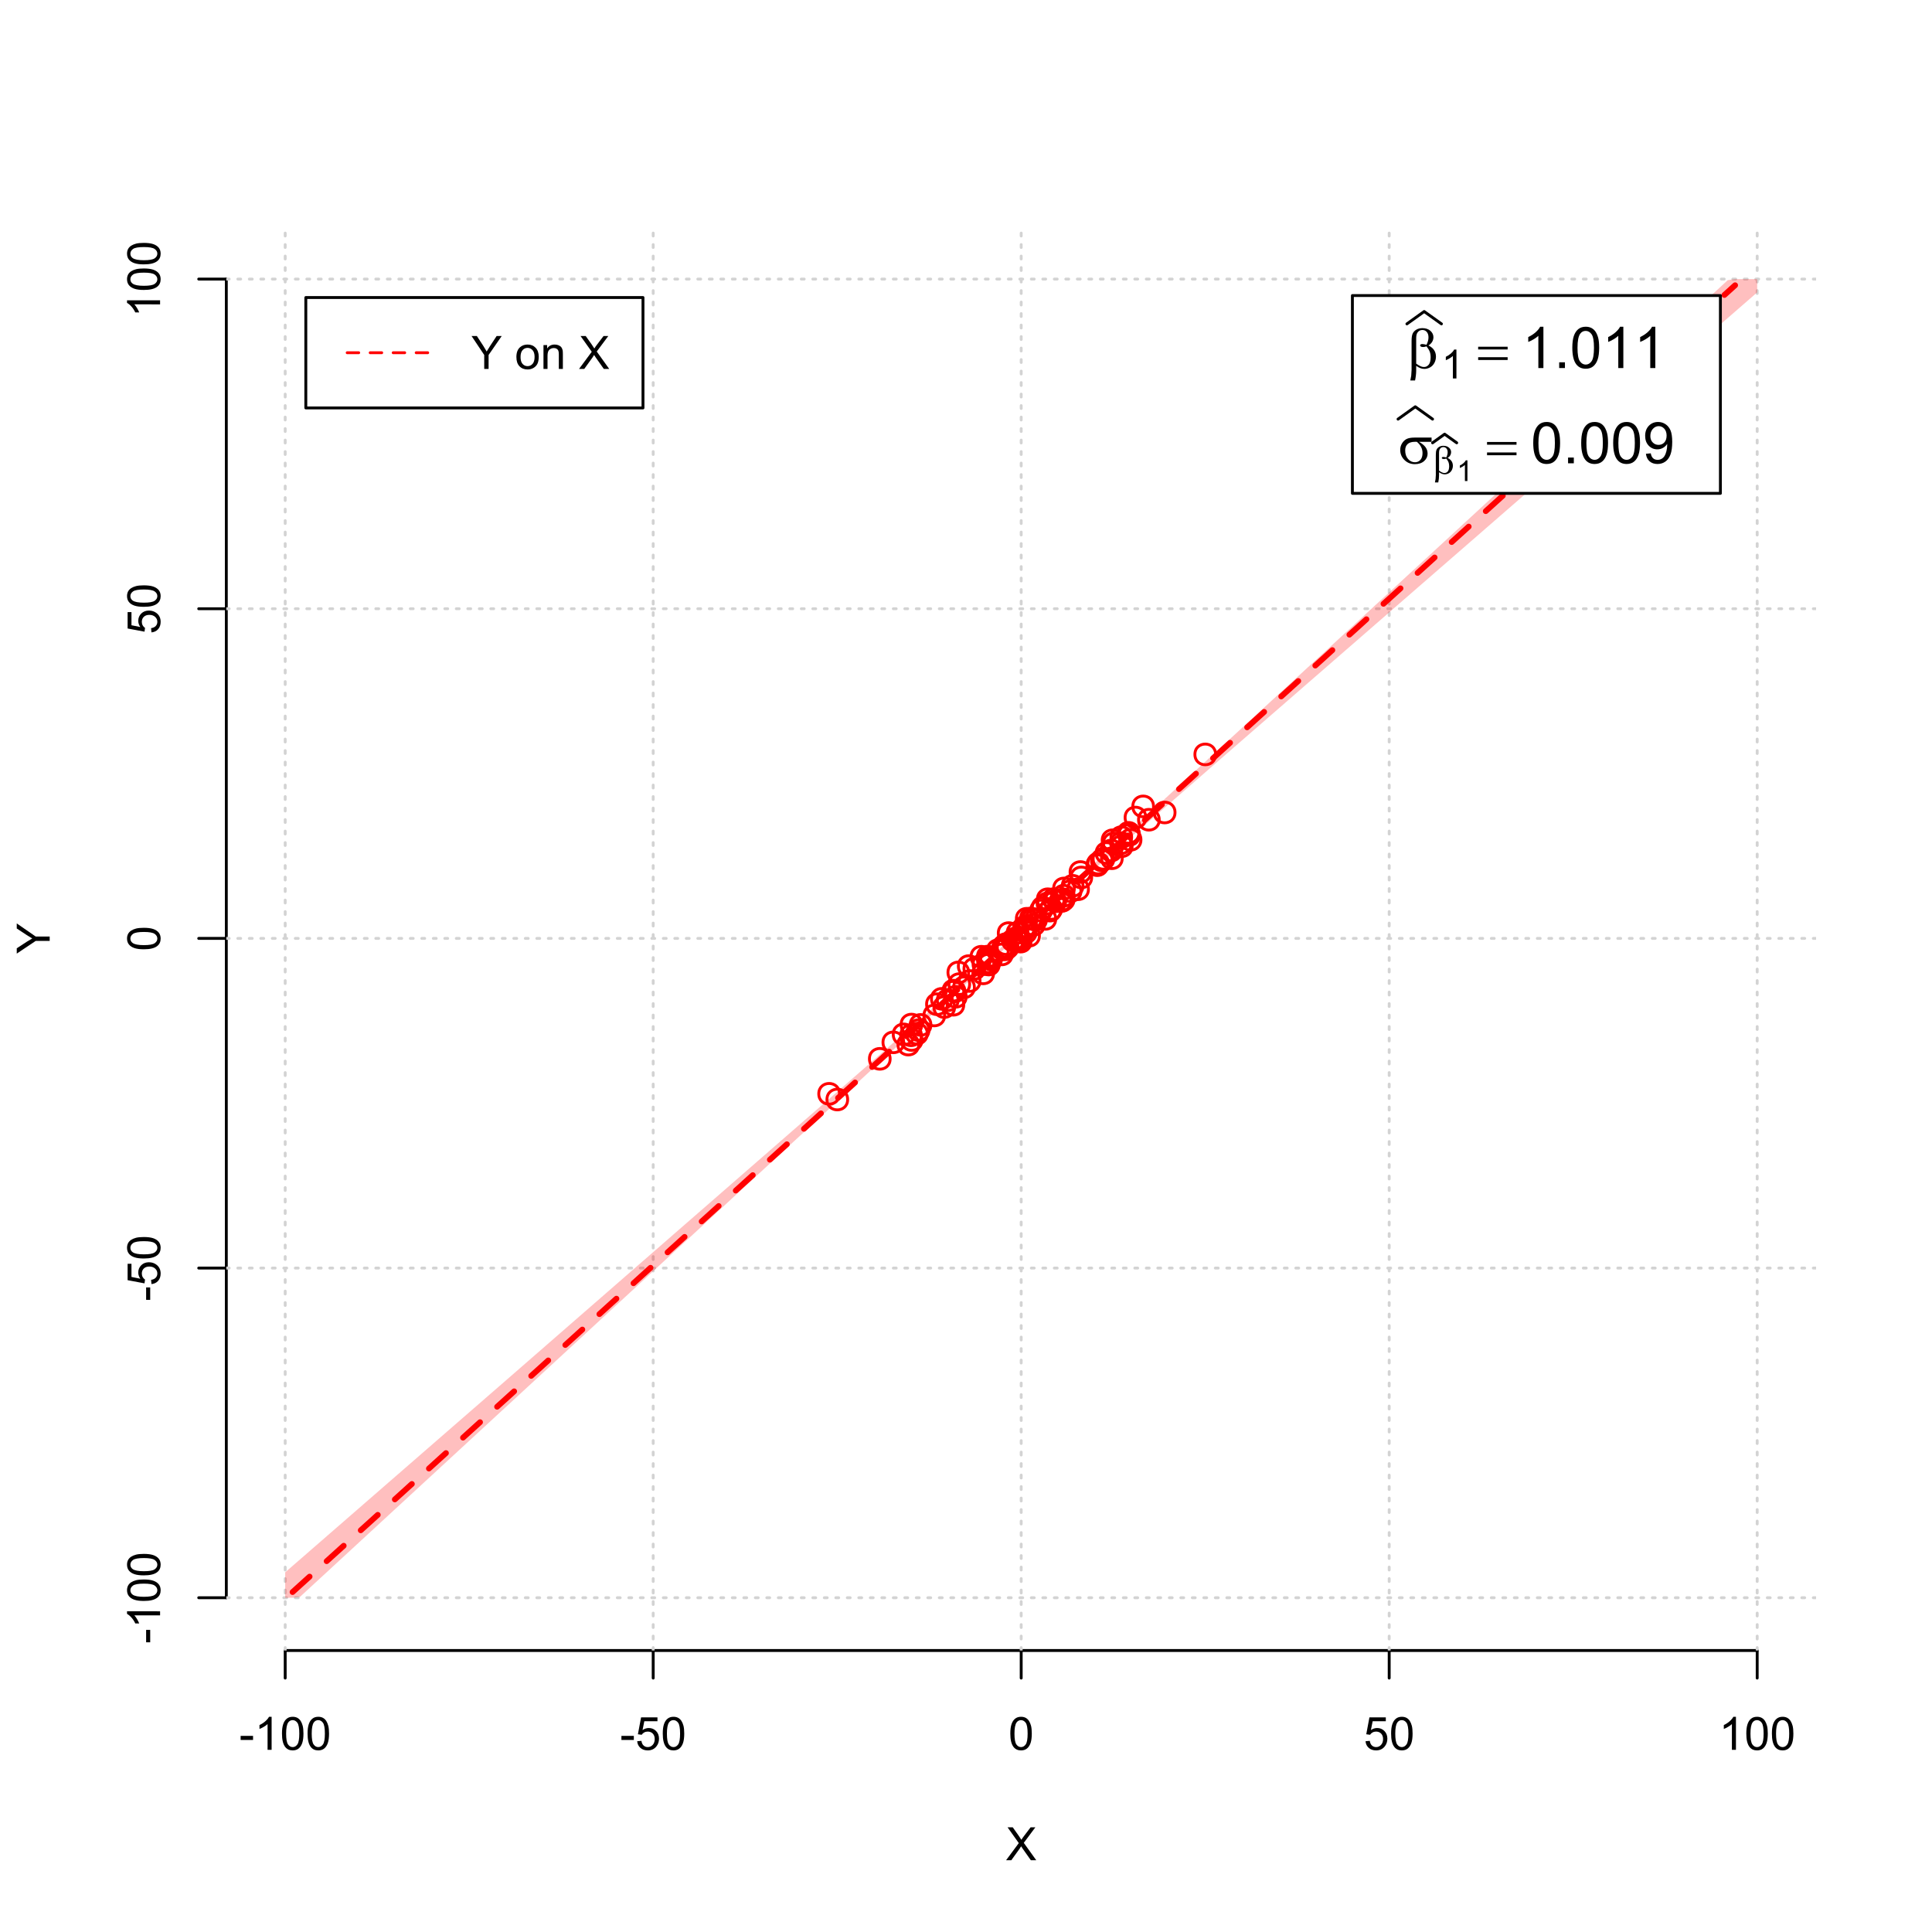 <?xml version="1.0" encoding="UTF-8"?>
<svg xmlns="http://www.w3.org/2000/svg" xmlns:xlink="http://www.w3.org/1999/xlink" width="504pt" height="504pt" viewBox="0 0 504 504" version="1.1">
<defs>
<g>
<symbol overflow="visible" id="glyph0-0">
<path style="stroke:none;" d="M 1.5 0 L 1.5 -7.5 L 7.5 -7.5 L 7.5 0 Z M 1.688 -0.188 L 7.312 -0.188 L 7.312 -7.312 L 1.688 -7.312 Z M 1.688 -0.188 "/>
</symbol>
<symbol overflow="visible" id="glyph0-1">
<path style="stroke:none;" d="M 0.055 0 L 3.375 -4.477 L 0.445 -8.59 L 1.797 -8.59 L 3.359 -6.387 C 3.68 -5.93 3.91 -5.578 4.047 -5.332 C 4.238 -5.645 4.465 -5.969 4.727 -6.312 L 6.457 -8.59 L 7.695 -8.59 L 4.676 -4.539 L 7.93 0 L 6.523 0 L 4.359 -3.062 C 4.238 -3.238 4.113 -3.43 3.984 -3.641 C 3.789 -3.324 3.652 -3.109 3.574 -2.992 L 1.418 0 Z M 0.055 0 "/>
</symbol>
<symbol overflow="visible" id="glyph0-2">
<path style="stroke:none;" d="M 0.383 -2.578 L 0.383 -3.641 L 3.621 -3.641 L 3.621 -2.578 Z M 0.383 -2.578 "/>
</symbol>
<symbol overflow="visible" id="glyph0-3">
<path style="stroke:none;" d="M 4.469 0 L 3.414 0 L 3.414 -6.719 C 3.16 -6.477 2.828 -6.234 2.414 -5.996 C 2 -5.75 1.629 -5.57 1.305 -5.449 L 1.305 -6.469 C 1.895 -6.742 2.41 -7.078 2.852 -7.477 C 3.293 -7.871 3.605 -8.254 3.789 -8.625 L 4.469 -8.625 Z M 4.469 0 "/>
</symbol>
<symbol overflow="visible" id="glyph0-4">
<path style="stroke:none;" d="M 0.5 -4.234 C 0.496 -5.246 0.602 -6.062 0.812 -6.688 C 1.02 -7.305 1.328 -7.785 1.742 -8.121 C 2.148 -8.457 2.668 -8.625 3.297 -8.625 C 3.758 -8.625 4.164 -8.531 4.512 -8.348 C 4.855 -8.16 5.141 -7.891 5.371 -7.543 C 5.594 -7.191 5.773 -6.766 5.906 -6.266 C 6.035 -5.762 6.098 -5.086 6.102 -4.234 C 6.098 -3.227 5.996 -2.414 5.789 -1.797 C 5.578 -1.176 5.266 -0.695 4.859 -0.359 C 4.445 -0.02 3.926 0.145 3.297 0.148 C 2.465 0.145 1.816 -0.148 1.348 -0.742 C 0.781 -1.457 0.496 -2.621 0.5 -4.234 Z M 1.582 -4.234 C 1.582 -2.824 1.746 -1.887 2.074 -1.418 C 2.402 -0.949 2.809 -0.715 3.297 -0.719 C 3.777 -0.715 4.184 -0.949 4.52 -1.422 C 4.848 -1.887 5.016 -2.824 5.016 -4.234 C 5.016 -5.648 4.848 -6.59 4.52 -7.055 C 4.184 -7.516 3.773 -7.746 3.289 -7.75 C 2.801 -7.746 2.414 -7.543 2.125 -7.137 C 1.762 -6.613 1.582 -5.645 1.582 -4.234 Z M 1.582 -4.234 "/>
</symbol>
<symbol overflow="visible" id="glyph0-5">
<path style="stroke:none;" d="M 0.5 -2.25 L 1.605 -2.344 C 1.684 -1.805 1.871 -1.398 2.176 -1.125 C 2.473 -0.852 2.836 -0.715 3.258 -0.719 C 3.766 -0.715 4.195 -0.906 4.547 -1.293 C 4.898 -1.672 5.074 -2.18 5.074 -2.82 C 5.074 -3.414 4.902 -3.891 4.566 -4.242 C 4.227 -4.59 3.785 -4.762 3.242 -4.766 C 2.898 -4.762 2.594 -4.684 2.32 -4.531 C 2.047 -4.375 1.832 -4.176 1.676 -3.93 L 0.688 -4.062 L 1.516 -8.473 L 5.789 -8.473 L 5.789 -7.465 L 2.359 -7.465 L 1.898 -5.156 C 2.414 -5.516 2.953 -5.695 3.523 -5.695 C 4.27 -5.695 4.902 -5.434 5.422 -4.914 C 5.934 -4.395 6.191 -3.727 6.195 -2.914 C 6.191 -2.133 5.965 -1.461 5.516 -0.898 C 4.961 -0.199 4.211 0.145 3.258 0.148 C 2.477 0.145 1.836 -0.07 1.344 -0.508 C 0.844 -0.941 0.562 -1.523 0.5 -2.25 Z M 0.5 -2.25 "/>
</symbol>
<symbol overflow="visible" id="glyph0-6">
<path style="stroke:none;" d="M 3.344 0 L 3.344 -3.641 L 0.035 -8.59 L 1.418 -8.59 L 3.109 -6 C 3.418 -5.516 3.711 -5.031 3.984 -4.547 C 4.242 -4.992 4.555 -5.496 4.922 -6.062 L 6.586 -8.59 L 7.91 -8.59 L 4.484 -3.641 L 4.484 0 Z M 3.344 0 "/>
</symbol>
<symbol overflow="visible" id="glyph0-7">
<path style="stroke:none;" d=""/>
</symbol>
<symbol overflow="visible" id="glyph0-8">
<path style="stroke:none;" d="M 0.398 -3.109 C 0.398 -4.262 0.719 -5.117 1.359 -5.672 C 1.895 -6.133 2.547 -6.363 3.316 -6.363 C 4.172 -6.363 4.871 -6.082 5.414 -5.52 C 5.953 -4.957 6.223 -4.184 6.227 -3.199 C 6.223 -2.398 6.102 -1.766 5.867 -1.309 C 5.625 -0.848 5.277 -0.492 4.82 -0.238 C 4.359 0.016 3.859 0.141 3.316 0.141 C 2.441 0.141 1.734 -0.137 1.203 -0.695 C 0.664 -1.254 0.398 -2.059 0.398 -3.109 Z M 1.484 -3.109 C 1.48 -2.309 1.656 -1.711 2.004 -1.32 C 2.348 -0.922 2.785 -0.727 3.316 -0.727 C 3.84 -0.727 4.273 -0.926 4.621 -1.324 C 4.969 -1.723 5.145 -2.328 5.145 -3.148 C 5.145 -3.914 4.969 -4.496 4.617 -4.895 C 4.266 -5.289 3.832 -5.488 3.316 -5.492 C 2.785 -5.488 2.348 -5.293 2.004 -4.898 C 1.656 -4.5 1.48 -3.902 1.484 -3.109 Z M 1.484 -3.109 "/>
</symbol>
<symbol overflow="visible" id="glyph0-9">
<path style="stroke:none;" d="M 0.789 0 L 0.789 -6.223 L 1.742 -6.223 L 1.742 -5.336 C 2.195 -6.02 2.855 -6.363 3.719 -6.363 C 4.09 -6.363 4.434 -6.293 4.754 -6.16 C 5.066 -6.023 5.305 -5.848 5.461 -5.633 C 5.617 -5.41 5.727 -5.152 5.789 -4.852 C 5.828 -4.656 5.848 -4.312 5.848 -3.828 L 5.848 0 L 4.793 0 L 4.793 -3.785 C 4.793 -4.215 4.75 -4.535 4.668 -4.75 C 4.586 -4.961 4.441 -5.129 4.234 -5.258 C 4.023 -5.383 3.777 -5.449 3.5 -5.449 C 3.047 -5.449 2.66 -5.305 2.332 -5.02 C 2.004 -4.734 1.84 -4.195 1.844 -3.398 L 1.844 0 Z M 0.789 0 "/>
</symbol>
<symbol overflow="visible" id="glyph1-0">
<path style="stroke:none;" d="M 0 -1.5 L -7.5 -1.5 L -7.5 -7.5 L 0 -7.5 Z M -0.188 -1.688 L -0.188 -7.312 L -7.312 -7.312 L -7.312 -1.688 Z M -0.188 -1.688 "/>
</symbol>
<symbol overflow="visible" id="glyph1-1">
<path style="stroke:none;" d="M 0 -3.344 L -3.641 -3.348 L -8.59 -0.035 L -8.59 -1.418 L -6 -3.113 C -5.516 -3.422 -5.031 -3.715 -4.547 -3.984 C -4.992 -4.242 -5.496 -4.555 -6.062 -4.922 L -8.59 -6.586 L -8.59 -7.91 L -3.637 -4.484 L 0 -4.484 Z M 0 -3.344 "/>
</symbol>
<symbol overflow="visible" id="glyph1-2">
<path style="stroke:none;" d="M -2.578 -0.383 L -3.641 -0.383 L -3.641 -3.621 L -2.578 -3.621 Z M -2.578 -0.383 "/>
</symbol>
<symbol overflow="visible" id="glyph1-3">
<path style="stroke:none;" d="M 0 -4.469 L 0 -3.414 L -6.719 -3.418 C -6.477 -3.16 -6.234 -2.828 -5.996 -2.418 C -5.75 -2.004 -5.57 -1.633 -5.449 -1.309 L -6.469 -1.309 C -6.742 -1.895 -7.078 -2.41 -7.477 -2.852 C -7.871 -3.293 -8.254 -3.605 -8.625 -3.793 L -8.625 -4.473 Z M 0 -4.469 "/>
</symbol>
<symbol overflow="visible" id="glyph1-4">
<path style="stroke:none;" d="M -4.234 -0.5 C -5.246 -0.496 -6.062 -0.602 -6.688 -0.812 C -7.305 -1.02 -7.785 -1.328 -8.121 -1.742 C -8.457 -2.152 -8.625 -2.672 -8.625 -3.301 C -8.625 -3.758 -8.531 -4.164 -8.348 -4.512 C -8.16 -4.859 -7.891 -5.145 -7.543 -5.371 C -7.191 -5.594 -6.766 -5.773 -6.266 -5.906 C -5.762 -6.035 -5.086 -6.098 -4.234 -6.102 C -3.223 -6.098 -2.41 -5.996 -1.793 -5.789 C -1.176 -5.578 -0.695 -5.266 -0.359 -4.859 C -0.02 -4.445 0.145 -3.926 0.148 -3.297 C 0.145 -2.465 -0.148 -1.816 -0.742 -1.348 C -1.457 -0.781 -2.621 -0.496 -4.234 -0.5 Z M -4.234 -1.582 C -2.824 -1.582 -1.887 -1.746 -1.418 -2.074 C -0.949 -2.402 -0.715 -2.809 -0.719 -3.297 C -0.715 -3.777 -0.949 -4.184 -1.422 -4.52 C -1.887 -4.848 -2.824 -5.016 -4.234 -5.016 C -5.648 -5.016 -6.59 -4.848 -7.055 -4.52 C -7.516 -4.188 -7.746 -3.777 -7.75 -3.289 C -7.746 -2.801 -7.543 -2.414 -7.137 -2.129 C -6.613 -1.762 -5.645 -1.582 -4.234 -1.582 Z M -4.234 -1.582 "/>
</symbol>
<symbol overflow="visible" id="glyph1-5">
<path style="stroke:none;" d="M -2.25 -0.5 L -2.344 -1.605 C -1.805 -1.684 -1.398 -1.871 -1.125 -2.176 C -0.852 -2.473 -0.715 -2.836 -0.719 -3.258 C -0.715 -3.766 -0.906 -4.195 -1.293 -4.547 C -1.672 -4.898 -2.18 -5.074 -2.816 -5.074 C -3.414 -5.074 -3.891 -4.902 -4.242 -4.566 C -4.59 -4.227 -4.762 -3.785 -4.766 -3.242 C -4.762 -2.898 -4.684 -2.594 -4.531 -2.32 C -4.375 -2.047 -4.176 -1.832 -3.93 -1.676 L -4.062 -0.688 L -8.473 -1.52 L -8.473 -5.789 L -7.465 -5.789 L -7.465 -2.363 L -5.156 -1.898 C -5.516 -2.414 -5.695 -2.953 -5.695 -3.523 C -5.695 -4.27 -5.434 -4.902 -4.914 -5.422 C -4.395 -5.934 -3.727 -6.191 -2.91 -6.195 C -2.133 -6.191 -1.461 -5.965 -0.895 -5.516 C -0.199 -4.961 0.145 -4.211 0.148 -3.258 C 0.145 -2.477 -0.07 -1.836 -0.508 -1.344 C -0.941 -0.848 -1.523 -0.566 -2.25 -0.5 Z M -2.25 -0.5 "/>
</symbol>
<symbol overflow="visible" id="glyph2-0">
<path style="stroke:none;" d="M 0.754 0 L 0.754 -9.375 L 8.254 -9.375 L 8.254 0 Z M 0.988 -0.234 L 8.02 -0.234 L 8.02 -9.141 L 0.988 -9.141 Z M 0.988 -0.234 "/>
</symbol>
<symbol overflow="visible" id="glyph2-1">
<path style="stroke:none;" d="M 2.418 -0.57 L 2.418 0.668 C 2.414 1.457 2.316 2.312 2.125 3.238 L 0.887 3.238 C 1.016 2.629 1.094 2.215 1.121 2 C 1.18 1.312 1.211 0.812 1.215 0.5 L 1.215 -6.988 C 1.211 -7.859 1.297 -8.508 1.473 -8.93 C 1.645 -9.352 1.957 -9.703 2.41 -9.988 C 2.859 -10.27 3.402 -10.41 4.035 -10.414 C 4.906 -10.41 5.605 -10.176 6.129 -9.711 C 6.652 -9.238 6.914 -8.684 6.914 -8.043 C 6.914 -7.625 6.805 -7.23 6.594 -6.855 C 6.379 -6.48 6.051 -6.156 5.609 -5.891 C 6.914 -5.262 7.57 -4.289 7.574 -2.973 C 7.57 -2.383 7.434 -1.836 7.164 -1.332 C 6.887 -0.82 6.512 -0.434 6.035 -0.172 C 5.555 0.094 5.059 0.223 4.555 0.227 C 4.227 0.223 3.906 0.168 3.586 0.059 C 3.266 -0.051 2.875 -0.258 2.418 -0.57 Z M 2.418 -1.148 C 2.891 -0.816 3.305 -0.578 3.656 -0.434 C 3.918 -0.324 4.18 -0.27 4.445 -0.27 C 4.938 -0.27 5.352 -0.473 5.688 -0.879 C 6.02 -1.285 6.188 -1.93 6.188 -2.82 C 6.188 -3.375 6.105 -3.863 5.949 -4.281 C 5.785 -4.695 5.508 -5.152 5.113 -5.656 C 4.773 -5.539 4.484 -5.484 4.242 -5.484 C 3.945 -5.484 3.738 -5.527 3.621 -5.617 C 3.5 -5.703 3.438 -5.797 3.441 -5.902 C 3.438 -5.992 3.484 -6.078 3.578 -6.152 C 3.668 -6.223 3.816 -6.258 4.027 -6.262 C 4.262 -6.258 4.625 -6.195 5.113 -6.07 C 5.453 -6.75 5.625 -7.391 5.625 -8 C 5.625 -8.609 5.473 -9.086 5.172 -9.426 C 4.867 -9.758 4.492 -9.926 4.043 -9.93 C 3.477 -9.926 3.035 -9.688 2.727 -9.215 C 2.516 -8.895 2.414 -8.383 2.418 -7.684 Z M 2.418 -1.148 "/>
</symbol>
<symbol overflow="visible" id="glyph2-2">
<path style="stroke:none;" d="M 0.27 -5.559 L 7.961 -5.559 L 7.961 -4.848 L 0.27 -4.848 Z M 0.27 -2.828 L 7.961 -2.828 L 7.961 -2.102 L 0.27 -2.102 Z M 0.27 -2.828 "/>
</symbol>
<symbol overflow="visible" id="glyph2-3">
<path style="stroke:none;" d="M 8.746 -5.602 L 5.465 -5.602 C 6.199 -5.191 6.758 -4.734 7.141 -4.238 C 7.52 -3.738 7.711 -3.164 7.711 -2.512 C 7.711 -1.758 7.406 -1.113 6.801 -0.578 C 6.195 -0.043 5.387 0.223 4.371 0.227 C 3.301 0.223 2.398 -0.137 1.668 -0.863 C 0.934 -1.59 0.566 -2.469 0.57 -3.5 C 0.566 -4.117 0.723 -4.68 1.031 -5.184 C 1.336 -5.688 1.723 -6.066 2.199 -6.324 C 2.668 -6.578 3.391 -6.707 4.367 -6.711 L 8.746 -6.711 Z M 4.914 -5.602 C 4.707 -5.605 4.551 -5.605 4.445 -5.609 C 3.566 -5.605 2.918 -5.41 2.5 -5.023 C 2.074 -4.629 1.863 -4.078 1.867 -3.367 C 1.863 -2.434 2.113 -1.684 2.621 -1.117 C 3.121 -0.551 3.719 -0.27 4.41 -0.27 C 4.984 -0.27 5.457 -0.473 5.828 -0.887 C 6.199 -1.297 6.387 -1.895 6.387 -2.672 C 6.387 -3.797 5.895 -4.773 4.914 -5.602 Z M 4.914 -5.602 "/>
</symbol>
<symbol overflow="visible" id="glyph3-0">
<path style="stroke:none;" d="M 1.312 0 L 1.312 -6.562 L 6.562 -6.562 L 6.562 0 Z M 1.477 -0.164 L 6.398 -0.164 L 6.398 -6.398 L 1.477 -6.398 Z M 1.477 -0.164 "/>
</symbol>
<symbol overflow="visible" id="glyph3-1">
<path style="stroke:none;" d="M 3.91 0 L 2.988 0 L 2.988 -5.879 C 2.766 -5.664 2.473 -5.453 2.113 -5.242 C 1.75 -5.027 1.426 -4.871 1.145 -4.77 L 1.145 -5.66 C 1.656 -5.902 2.109 -6.195 2.496 -6.539 C 2.883 -6.883 3.156 -7.219 3.316 -7.547 L 3.91 -7.547 Z M 3.91 0 "/>
</symbol>
<symbol overflow="visible" id="glyph4-0">
<path style="stroke:none;" d="M 1.875 0 L 1.875 -9.375 L 9.375 -9.375 L 9.375 0 Z M 2.109 -0.234 L 9.141 -0.234 L 9.141 -9.141 L 2.109 -9.141 Z M 2.109 -0.234 "/>
</symbol>
<symbol overflow="visible" id="glyph4-1">
<path style="stroke:none;" d="M 5.59 0 L 4.27 0 L 4.27 -8.402 C 3.949 -8.098 3.531 -7.793 3.02 -7.492 C 2.504 -7.188 2.043 -6.961 1.633 -6.812 L 1.633 -8.086 C 2.367 -8.43 3.012 -8.848 3.566 -9.344 C 4.117 -9.836 4.508 -10.316 4.738 -10.781 L 5.59 -10.781 Z M 5.59 0 "/>
</symbol>
<symbol overflow="visible" id="glyph4-2">
<path style="stroke:none;" d="M 1.363 0 L 1.363 -1.5 L 2.863 -1.5 L 2.863 0 Z M 1.363 0 "/>
</symbol>
<symbol overflow="visible" id="glyph4-3">
<path style="stroke:none;" d="M 0.621 -5.297 C 0.621 -6.562 0.75 -7.582 1.012 -8.359 C 1.273 -9.133 1.664 -9.73 2.18 -10.152 C 2.695 -10.57 3.344 -10.781 4.125 -10.781 C 4.699 -10.781 5.203 -10.664 5.641 -10.434 C 6.074 -10.199 6.434 -9.863 6.715 -9.43 C 6.996 -8.988 7.219 -8.457 7.383 -7.832 C 7.543 -7.203 7.621 -6.359 7.625 -5.297 C 7.621 -4.035 7.492 -3.016 7.234 -2.246 C 6.973 -1.469 6.586 -0.871 6.074 -0.449 C 5.559 -0.027 4.91 0.18 4.125 0.184 C 3.086 0.18 2.27 -0.188 1.684 -0.93 C 0.973 -1.82 0.621 -3.277 0.621 -5.297 Z M 1.977 -5.297 C 1.973 -3.531 2.18 -2.355 2.594 -1.777 C 3.004 -1.191 3.516 -0.902 4.125 -0.902 C 4.727 -0.902 5.234 -1.195 5.648 -1.781 C 6.062 -2.367 6.27 -3.539 6.27 -5.297 C 6.27 -7.062 6.062 -8.234 5.648 -8.816 C 5.234 -9.398 4.719 -9.691 4.109 -9.691 C 3.5 -9.691 3.02 -9.434 2.66 -8.922 C 2.203 -8.262 1.973 -7.055 1.977 -5.297 Z M 1.977 -5.297 "/>
</symbol>
<symbol overflow="visible" id="glyph4-4">
<path style="stroke:none;" d="M 0.82 -2.484 L 2.086 -2.602 C 2.195 -2.004 2.398 -1.57 2.703 -1.305 C 3 -1.035 3.391 -0.902 3.867 -0.902 C 4.273 -0.902 4.629 -0.992 4.934 -1.18 C 5.238 -1.359 5.488 -1.609 5.684 -1.922 C 5.879 -2.23 6.039 -2.648 6.172 -3.176 C 6.301 -3.703 6.367 -4.238 6.371 -4.789 C 6.367 -4.844 6.367 -4.934 6.363 -5.055 C 6.098 -4.629 5.738 -4.289 5.285 -4.031 C 4.828 -3.77 4.332 -3.637 3.801 -3.641 C 2.91 -3.637 2.156 -3.961 1.543 -4.605 C 0.926 -5.25 0.621 -6.098 0.621 -7.156 C 0.621 -8.242 0.941 -9.121 1.582 -9.785 C 2.223 -10.449 3.027 -10.781 4 -10.781 C 4.695 -10.781 5.332 -10.59 5.914 -10.215 C 6.488 -9.836 6.93 -9.301 7.23 -8.609 C 7.531 -7.91 7.68 -6.906 7.684 -5.59 C 7.68 -4.215 7.531 -3.121 7.234 -2.309 C 6.934 -1.496 6.492 -0.875 5.906 -0.453 C 5.316 -0.027 4.625 0.18 3.836 0.184 C 2.996 0.18 2.309 -0.051 1.777 -0.516 C 1.242 -0.98 0.926 -1.637 0.82 -2.484 Z M 6.219 -7.223 C 6.215 -7.977 6.016 -8.578 5.613 -9.023 C 5.207 -9.469 4.723 -9.691 4.16 -9.691 C 3.574 -9.691 3.062 -9.449 2.629 -8.973 C 2.191 -8.488 1.973 -7.871 1.977 -7.113 C 1.973 -6.426 2.18 -5.867 2.594 -5.445 C 3.004 -5.016 3.516 -4.805 4.125 -4.805 C 4.734 -4.805 5.234 -5.016 5.629 -5.445 C 6.02 -5.867 6.215 -6.461 6.219 -7.223 Z M 6.219 -7.223 "/>
</symbol>
<symbol overflow="visible" id="glyph5-0">
<path style="stroke:none;" d="M 0.527 0 L 0.527 -6.562 L 5.777 -6.562 L 5.777 0 Z M 0.691 -0.164 L 5.613 -0.164 L 5.613 -6.398 L 0.691 -6.398 Z M 0.691 -0.164 "/>
</symbol>
<symbol overflow="visible" id="glyph5-1">
<path style="stroke:none;" d="M 1.691 -0.398 L 1.691 0.465 C 1.688 1.016 1.621 1.617 1.488 2.266 L 0.621 2.266 C 0.711 1.84 0.766 1.551 0.785 1.398 C 0.828 0.918 0.848 0.566 0.852 0.348 L 0.852 -4.891 C 0.848 -5.5 0.91 -5.953 1.031 -6.25 C 1.152 -6.543 1.371 -6.789 1.688 -6.992 C 2.004 -7.188 2.383 -7.289 2.824 -7.289 C 3.434 -7.289 3.922 -7.125 4.289 -6.797 C 4.656 -6.469 4.84 -6.078 4.84 -5.629 C 4.84 -5.336 4.766 -5.059 4.617 -4.801 C 4.469 -4.535 4.238 -4.309 3.926 -4.121 C 4.84 -3.68 5.297 -3 5.301 -2.082 C 5.297 -1.668 5.199 -1.285 5.012 -0.93 C 4.816 -0.574 4.555 -0.305 4.223 -0.117 C 3.887 0.066 3.543 0.156 3.188 0.16 C 2.957 0.156 2.73 0.117 2.508 0.039 C 2.281 -0.039 2.008 -0.184 1.691 -0.398 Z M 1.691 -0.805 C 2.02 -0.57 2.309 -0.402 2.559 -0.301 C 2.742 -0.223 2.926 -0.188 3.113 -0.191 C 3.453 -0.188 3.742 -0.328 3.98 -0.617 C 4.211 -0.898 4.328 -1.352 4.332 -1.973 C 4.328 -2.359 4.273 -2.699 4.164 -2.996 C 4.051 -3.285 3.855 -3.605 3.578 -3.957 C 3.34 -3.875 3.137 -3.836 2.969 -3.84 C 2.762 -3.836 2.617 -3.867 2.535 -3.93 C 2.449 -3.988 2.406 -4.055 2.41 -4.133 C 2.406 -4.195 2.441 -4.254 2.508 -4.305 C 2.57 -4.355 2.672 -4.383 2.82 -4.383 C 2.984 -4.383 3.238 -4.336 3.578 -4.25 C 3.816 -4.719 3.938 -5.168 3.938 -5.598 C 3.938 -6.027 3.828 -6.363 3.617 -6.598 C 3.402 -6.832 3.141 -6.949 2.828 -6.953 C 2.43 -6.949 2.121 -6.781 1.906 -6.449 C 1.758 -6.227 1.688 -5.871 1.691 -5.379 Z M 1.691 -0.805 "/>
</symbol>
<symbol overflow="visible" id="glyph6-0">
<path style="stroke:none;" d="M 0.938 0 L 0.938 -4.688 L 4.688 -4.688 L 4.688 0 Z M 1.055 -0.117 L 4.57 -0.117 L 4.57 -4.57 L 1.055 -4.57 Z M 1.055 -0.117 "/>
</symbol>
<symbol overflow="visible" id="glyph6-1">
<path style="stroke:none;" d="M 2.793 0 L 2.137 0 L 2.137 -4.199 C 1.977 -4.047 1.77 -3.895 1.512 -3.746 C 1.254 -3.59 1.02 -3.477 0.816 -3.406 L 0.816 -4.043 C 1.184 -4.215 1.508 -4.422 1.781 -4.672 C 2.055 -4.914 2.25 -5.156 2.371 -5.391 L 2.793 -5.391 Z M 2.793 0 "/>
</symbol>
</g>
<clipPath id="clip1">
  <path d="M 74 59.039 L 75 59.039 L 75 430.559 L 74 430.559 Z M 74 59.039 "/>
</clipPath>
<clipPath id="clip2">
  <path d="M 170 59.039 L 171 59.039 L 171 430.559 L 170 430.559 Z M 170 59.039 "/>
</clipPath>
<clipPath id="clip3">
  <path d="M 266 59.039 L 267 59.039 L 267 430.559 L 266 430.559 Z M 266 59.039 "/>
</clipPath>
<clipPath id="clip4">
  <path d="M 362 59.039 L 363 59.039 L 363 430.559 L 362 430.559 Z M 362 59.039 "/>
</clipPath>
<clipPath id="clip5">
  <path d="M 458 59.039 L 459 59.039 L 459 430.559 L 458 430.559 Z M 458 59.039 "/>
</clipPath>
<clipPath id="clip6">
  <path d="M 59.039 416 L 473.758 416 L 473.758 418 L 59.039 418 Z M 59.039 416 "/>
</clipPath>
<clipPath id="clip7">
  <path d="M 59.039 330 L 473.758 330 L 473.758 332 L 59.039 332 Z M 59.039 330 "/>
</clipPath>
<clipPath id="clip8">
  <path d="M 59.039 244 L 473.758 244 L 473.758 246 L 59.039 246 Z M 59.039 244 "/>
</clipPath>
<clipPath id="clip9">
  <path d="M 59.039 158 L 473.758 158 L 473.758 160 L 59.039 160 Z M 59.039 158 "/>
</clipPath>
<clipPath id="clip10">
  <path d="M 59.039 72 L 473.758 72 L 473.758 74 L 59.039 74 Z M 59.039 72 "/>
</clipPath>
</defs>
<g id="surface1681">
<rect x="0" y="0" width="504" height="504" style="fill:rgb(100%,100%,100%);fill-opacity:1;stroke:none;"/>
<g style="fill:rgb(0%,0%,0%);fill-opacity:1;">
  <use xlink:href="#glyph0-1" x="262.398" y="485.281"/>
</g>
<g style="fill:rgb(0%,0%,0%);fill-opacity:1;">
  <use xlink:href="#glyph1-1" x="12.961" y="248.801"/>
</g>
<path style="fill:none;stroke-width:0.75;stroke-linecap:round;stroke-linejoin:round;stroke:rgb(0%,0%,0%);stroke-opacity:1;stroke-miterlimit:10;" d="M 74.398 430.559 L 458.398 430.559 "/>
<path style="fill:none;stroke-width:0.75;stroke-linecap:round;stroke-linejoin:round;stroke:rgb(0%,0%,0%);stroke-opacity:1;stroke-miterlimit:10;" d="M 74.398 430.559 L 74.398 437.762 "/>
<path style="fill:none;stroke-width:0.75;stroke-linecap:round;stroke-linejoin:round;stroke:rgb(0%,0%,0%);stroke-opacity:1;stroke-miterlimit:10;" d="M 170.398 430.559 L 170.398 437.762 "/>
<path style="fill:none;stroke-width:0.75;stroke-linecap:round;stroke-linejoin:round;stroke:rgb(0%,0%,0%);stroke-opacity:1;stroke-miterlimit:10;" d="M 266.398 430.559 L 266.398 437.762 "/>
<path style="fill:none;stroke-width:0.75;stroke-linecap:round;stroke-linejoin:round;stroke:rgb(0%,0%,0%);stroke-opacity:1;stroke-miterlimit:10;" d="M 362.398 430.559 L 362.398 437.762 "/>
<path style="fill:none;stroke-width:0.75;stroke-linecap:round;stroke-linejoin:round;stroke:rgb(0%,0%,0%);stroke-opacity:1;stroke-miterlimit:10;" d="M 458.398 430.559 L 458.398 437.762 "/>
<g style="fill:rgb(0%,0%,0%);fill-opacity:1;">
  <use xlink:href="#glyph0-2" x="62.391" y="456.48"/>
  <use xlink:href="#glyph0-3" x="66.387" y="456.48"/>
  <use xlink:href="#glyph0-4" x="73.061" y="456.48"/>
  <use xlink:href="#glyph0-4" x="79.734" y="456.48"/>
</g>
<g style="fill:rgb(0%,0%,0%);fill-opacity:1;">
  <use xlink:href="#glyph0-2" x="161.727" y="456.48"/>
  <use xlink:href="#glyph0-5" x="165.723" y="456.48"/>
  <use xlink:href="#glyph0-4" x="172.396" y="456.48"/>
</g>
<g style="fill:rgb(0%,0%,0%);fill-opacity:1;">
  <use xlink:href="#glyph0-4" x="263.062" y="456.48"/>
</g>
<g style="fill:rgb(0%,0%,0%);fill-opacity:1;">
  <use xlink:href="#glyph0-5" x="355.727" y="456.48"/>
  <use xlink:href="#glyph0-4" x="362.4" y="456.48"/>
</g>
<g style="fill:rgb(0%,0%,0%);fill-opacity:1;">
  <use xlink:href="#glyph0-3" x="448.387" y="456.48"/>
  <use xlink:href="#glyph0-4" x="455.061" y="456.48"/>
  <use xlink:href="#glyph0-4" x="461.734" y="456.48"/>
</g>
<path style="fill:none;stroke-width:0.75;stroke-linecap:round;stroke-linejoin:round;stroke:rgb(0%,0%,0%);stroke-opacity:1;stroke-miterlimit:10;" d="M 59.039 416.801 L 59.039 72.801 "/>
<path style="fill:none;stroke-width:0.75;stroke-linecap:round;stroke-linejoin:round;stroke:rgb(0%,0%,0%);stroke-opacity:1;stroke-miterlimit:10;" d="M 59.039 416.801 L 51.84 416.801 "/>
<path style="fill:none;stroke-width:0.75;stroke-linecap:round;stroke-linejoin:round;stroke:rgb(0%,0%,0%);stroke-opacity:1;stroke-miterlimit:10;" d="M 59.039 330.801 L 51.84 330.801 "/>
<path style="fill:none;stroke-width:0.75;stroke-linecap:round;stroke-linejoin:round;stroke:rgb(0%,0%,0%);stroke-opacity:1;stroke-miterlimit:10;" d="M 59.039 244.801 L 51.84 244.801 "/>
<path style="fill:none;stroke-width:0.75;stroke-linecap:round;stroke-linejoin:round;stroke:rgb(0%,0%,0%);stroke-opacity:1;stroke-miterlimit:10;" d="M 59.039 158.801 L 51.84 158.801 "/>
<path style="fill:none;stroke-width:0.75;stroke-linecap:round;stroke-linejoin:round;stroke:rgb(0%,0%,0%);stroke-opacity:1;stroke-miterlimit:10;" d="M 59.039 72.801 L 51.84 72.801 "/>
<g style="fill:rgb(0%,0%,0%);fill-opacity:1;">
  <use xlink:href="#glyph1-2" x="41.762" y="428.809"/>
  <use xlink:href="#glyph1-3" x="41.762" y="424.812"/>
  <use xlink:href="#glyph1-4" x="41.762" y="418.139"/>
  <use xlink:href="#glyph1-4" x="41.762" y="411.465"/>
</g>
<g style="fill:rgb(0%,0%,0%);fill-opacity:1;">
  <use xlink:href="#glyph1-2" x="41.762" y="339.473"/>
  <use xlink:href="#glyph1-5" x="41.762" y="335.477"/>
  <use xlink:href="#glyph1-4" x="41.762" y="328.803"/>
</g>
<g style="fill:rgb(0%,0%,0%);fill-opacity:1;">
  <use xlink:href="#glyph1-4" x="41.762" y="248.137"/>
</g>
<g style="fill:rgb(0%,0%,0%);fill-opacity:1;">
  <use xlink:href="#glyph1-5" x="41.762" y="165.473"/>
  <use xlink:href="#glyph1-4" x="41.762" y="158.799"/>
</g>
<g style="fill:rgb(0%,0%,0%);fill-opacity:1;">
  <use xlink:href="#glyph1-3" x="41.762" y="82.812"/>
  <use xlink:href="#glyph1-4" x="41.762" y="76.139"/>
  <use xlink:href="#glyph1-4" x="41.762" y="69.465"/>
</g>
<g clip-path="url(#clip1)" clip-rule="nonzero">
<path style="fill:none;stroke-width:0.75;stroke-linecap:round;stroke-linejoin:round;stroke:rgb(82.745%,82.745%,82.745%);stroke-opacity:1;stroke-dasharray:0.75,2.25;stroke-miterlimit:10;" d="M 74.398 430.559 L 74.398 59.039 "/>
</g>
<g clip-path="url(#clip2)" clip-rule="nonzero">
<path style="fill:none;stroke-width:0.75;stroke-linecap:round;stroke-linejoin:round;stroke:rgb(82.745%,82.745%,82.745%);stroke-opacity:1;stroke-dasharray:0.75,2.25;stroke-miterlimit:10;" d="M 170.398 430.559 L 170.398 59.039 "/>
</g>
<g clip-path="url(#clip3)" clip-rule="nonzero">
<path style="fill:none;stroke-width:0.75;stroke-linecap:round;stroke-linejoin:round;stroke:rgb(82.745%,82.745%,82.745%);stroke-opacity:1;stroke-dasharray:0.75,2.25;stroke-miterlimit:10;" d="M 266.398 430.559 L 266.398 59.039 "/>
</g>
<g clip-path="url(#clip4)" clip-rule="nonzero">
<path style="fill:none;stroke-width:0.75;stroke-linecap:round;stroke-linejoin:round;stroke:rgb(82.745%,82.745%,82.745%);stroke-opacity:1;stroke-dasharray:0.75,2.25;stroke-miterlimit:10;" d="M 362.398 430.559 L 362.398 59.039 "/>
</g>
<g clip-path="url(#clip5)" clip-rule="nonzero">
<path style="fill:none;stroke-width:0.75;stroke-linecap:round;stroke-linejoin:round;stroke:rgb(82.745%,82.745%,82.745%);stroke-opacity:1;stroke-dasharray:0.75,2.25;stroke-miterlimit:10;" d="M 458.398 430.559 L 458.398 59.039 "/>
</g>
<g clip-path="url(#clip6)" clip-rule="nonzero">
<path style="fill:none;stroke-width:0.75;stroke-linecap:round;stroke-linejoin:round;stroke:rgb(82.745%,82.745%,82.745%);stroke-opacity:1;stroke-dasharray:0.75,2.25;stroke-miterlimit:10;" d="M 59.039 416.801 L 473.762 416.801 "/>
</g>
<g clip-path="url(#clip7)" clip-rule="nonzero">
<path style="fill:none;stroke-width:0.75;stroke-linecap:round;stroke-linejoin:round;stroke:rgb(82.745%,82.745%,82.745%);stroke-opacity:1;stroke-dasharray:0.75,2.25;stroke-miterlimit:10;" d="M 59.039 330.801 L 473.762 330.801 "/>
</g>
<g clip-path="url(#clip8)" clip-rule="nonzero">
<path style="fill:none;stroke-width:0.75;stroke-linecap:round;stroke-linejoin:round;stroke:rgb(82.745%,82.745%,82.745%);stroke-opacity:1;stroke-dasharray:0.75,2.25;stroke-miterlimit:10;" d="M 59.039 244.801 L 473.762 244.801 "/>
</g>
<g clip-path="url(#clip9)" clip-rule="nonzero">
<path style="fill:none;stroke-width:0.75;stroke-linecap:round;stroke-linejoin:round;stroke:rgb(82.745%,82.745%,82.745%);stroke-opacity:1;stroke-dasharray:0.75,2.25;stroke-miterlimit:10;" d="M 59.039 158.801 L 473.762 158.801 "/>
</g>
<g clip-path="url(#clip10)" clip-rule="nonzero">
<path style="fill:none;stroke-width:0.75;stroke-linecap:round;stroke-linejoin:round;stroke:rgb(82.745%,82.745%,82.745%);stroke-opacity:1;stroke-dasharray:0.75,2.25;stroke-miterlimit:10;" d="M 59.039 72.801 L 473.762 72.801 "/>
</g>
<path style=" stroke:none;fill-rule:nonzero;fill:rgb(100%,0%,0%);fill-opacity:0.251;" d="M 74.398 416.801 L 74.398 410.172 L 76.32 408.5 L 78.238 406.832 L 80.16 405.164 L 82.078 403.492 L 84 401.824 L 85.922 400.152 L 87.84 398.484 L 89.762 396.816 L 91.68 395.145 L 93.602 393.477 L 95.52 391.805 L 97.441 390.137 L 99.359 388.469 L 101.281 386.797 L 103.199 385.129 L 105.121 383.461 L 107.039 381.789 L 108.961 380.121 L 110.879 378.449 L 112.801 376.781 L 114.719 375.113 L 116.641 373.441 L 118.559 371.773 L 120.48 370.102 L 122.398 368.434 L 124.32 366.766 L 126.238 365.094 L 128.16 363.426 L 130.078 361.758 L 133.922 358.414 L 135.84 356.742 L 137.762 355.07 L 139.68 353.398 L 141.602 351.727 L 143.52 350.055 L 145.441 348.379 L 147.359 346.707 L 149.281 345.035 L 151.199 343.363 L 153.121 341.691 L 155.039 340.02 L 156.961 338.348 L 158.879 336.676 L 160.801 335 L 162.719 333.328 L 164.641 331.656 L 166.559 329.984 L 168.48 328.312 L 170.398 326.641 L 172.32 324.969 L 174.238 323.297 L 176.16 321.621 L 178.078 319.949 L 181.922 316.605 L 183.84 314.934 L 185.762 313.262 L 187.68 311.59 L 189.602 309.914 L 191.52 308.242 L 193.441 306.57 L 195.359 304.898 L 197.281 303.227 L 199.199 301.555 L 201.121 299.883 L 203.039 298.211 L 204.961 296.535 L 206.879 294.863 L 208.801 293.191 L 210.719 291.52 L 212.641 289.848 L 214.559 288.176 L 216.48 286.504 L 218.398 284.828 L 220.32 283.156 L 222.238 281.484 L 224.16 279.809 L 226.078 278.125 L 228 276.445 L 229.922 274.762 L 231.84 273.082 L 233.762 271.398 L 235.68 269.715 L 237.602 268.035 L 239.52 266.352 L 241.441 264.672 L 243.359 262.988 L 245.281 261.309 L 247.199 259.625 L 249.121 257.941 L 251.039 256.258 L 252.961 254.547 L 254.879 252.836 L 256.801 251.125 L 258.719 249.395 L 260.641 247.664 L 262.559 245.93 L 264.48 244.195 L 266.398 242.461 L 268.32 240.73 L 270.238 238.996 L 272.16 237.262 L 274.078 235.527 L 276 233.797 L 277.922 232.062 L 279.84 230.328 L 281.762 228.594 L 283.68 226.863 L 285.602 225.121 L 287.52 223.363 L 289.441 221.609 L 291.359 219.852 L 293.281 218.098 L 295.199 216.34 L 297.121 214.586 L 299.039 212.824 L 300.961 211.062 L 302.879 209.301 L 304.801 207.539 L 306.719 205.777 L 308.641 204.016 L 310.559 202.25 L 312.48 200.484 L 314.398 198.719 L 316.32 196.953 L 318.238 195.188 L 320.16 193.422 L 322.078 191.656 L 325.922 188.125 L 327.84 186.355 L 329.762 184.59 L 331.68 182.824 L 333.602 181.059 L 335.52 179.293 L 337.441 177.527 L 339.359 175.762 L 341.281 173.996 L 343.199 172.23 L 345.121 170.465 L 347.039 168.695 L 348.961 166.93 L 350.879 165.16 L 352.801 163.391 L 354.719 161.617 L 356.641 159.848 L 358.559 158.078 L 360.48 156.309 L 362.398 154.535 L 364.32 152.766 L 366.238 150.996 L 368.16 149.223 L 370.078 147.453 L 373.922 143.914 L 375.84 142.141 L 377.762 140.371 L 379.68 138.602 L 381.602 136.828 L 383.52 135.059 L 385.441 133.289 L 387.359 131.52 L 389.281 129.746 L 391.199 127.977 L 393.121 126.207 L 395.039 124.438 L 396.961 122.664 L 398.879 120.895 L 400.801 119.125 L 402.719 117.352 L 404.641 115.582 L 406.559 113.812 L 408.48 112.043 L 410.398 110.27 L 412.32 108.5 L 414.238 106.73 L 416.16 104.957 L 418.078 103.188 L 421.922 99.648 L 423.84 97.875 L 425.762 96.105 L 427.68 94.336 L 429.602 92.562 L 431.52 90.793 L 433.441 89.023 L 435.359 87.254 L 437.281 85.48 L 439.199 83.711 L 441.121 81.941 L 443.039 80.172 L 444.961 78.398 L 446.879 76.629 L 448.801 74.859 L 450.719 73.086 L 452.641 72.801 L 458.398 72.801 L 458.398 76.277 L 456.48 77.945 L 454.559 79.617 L 452.641 81.285 L 450.719 82.953 L 448.801 84.625 L 446.879 86.293 L 444.961 87.965 L 443.039 89.633 L 441.121 91.301 L 439.199 92.973 L 437.281 94.641 L 435.359 96.312 L 433.441 97.98 L 431.52 99.648 L 429.602 101.32 L 427.68 102.988 L 425.762 104.656 L 423.84 106.328 L 421.922 107.996 L 420 109.668 L 418.078 111.336 L 416.16 113.004 L 414.238 114.676 L 412.32 116.344 L 410.398 118.016 L 408.48 119.684 L 406.559 121.352 L 404.641 123.023 L 402.719 124.691 L 400.801 126.359 L 398.879 128.031 L 396.961 129.699 L 395.039 131.371 L 393.121 133.039 L 391.199 134.707 L 389.281 136.379 L 387.359 138.047 L 385.441 139.719 L 383.52 141.387 L 381.602 143.055 L 379.68 144.727 L 377.762 146.395 L 375.84 148.062 L 373.922 149.734 L 372 151.402 L 370.078 153.074 L 368.16 154.742 L 366.238 156.41 L 364.32 158.082 L 362.398 159.75 L 360.48 161.422 L 358.559 163.09 L 356.641 164.758 L 354.719 166.43 L 352.801 168.098 L 350.879 169.766 L 348.961 171.438 L 347.039 173.105 L 345.121 174.777 L 343.199 176.445 L 341.281 178.113 L 339.359 179.785 L 337.441 181.453 L 335.52 183.125 L 333.602 184.793 L 331.68 186.461 L 329.762 188.133 L 327.84 189.801 L 325.922 191.469 L 324 193.141 L 322.078 194.809 L 320.16 196.48 L 318.238 198.152 L 316.32 199.824 L 314.398 201.496 L 312.48 203.168 L 310.559 204.844 L 308.641 206.516 L 306.719 208.188 L 304.801 209.859 L 302.879 211.535 L 300.961 213.207 L 299.039 214.879 L 297.121 216.551 L 295.199 218.223 L 293.281 219.898 L 291.359 221.57 L 289.441 223.242 L 287.52 224.918 L 285.602 226.613 L 283.68 228.312 L 281.762 230.008 L 279.84 231.703 L 277.922 233.398 L 274.078 236.789 L 272.16 238.484 L 270.238 240.191 L 268.32 241.91 L 266.398 243.633 L 264.48 245.352 L 262.559 247.074 L 260.641 248.793 L 258.719 250.516 L 256.801 252.242 L 254.879 253.988 L 252.961 255.73 L 251.039 257.477 L 249.121 259.223 L 247.199 260.969 L 245.281 262.715 L 243.359 264.461 L 241.441 266.207 L 239.52 267.953 L 237.602 269.699 L 235.68 271.445 L 233.762 273.191 L 231.84 274.938 L 229.922 276.711 L 226.078 280.25 L 224.16 282.02 L 222.238 283.793 L 220.32 285.562 L 218.398 287.332 L 216.48 289.105 L 214.559 290.875 L 212.641 292.645 L 210.719 294.414 L 208.801 296.188 L 206.879 297.957 L 204.961 299.727 L 203.039 301.5 L 201.121 303.27 L 199.199 305.039 L 197.281 306.809 L 195.359 308.582 L 193.441 310.352 L 191.52 312.121 L 189.602 313.891 L 187.68 315.664 L 185.762 317.434 L 183.84 319.203 L 181.922 320.977 L 178.078 324.516 L 176.16 326.285 L 174.238 328.059 L 172.32 329.828 L 170.398 331.598 L 168.48 333.371 L 166.559 335.141 L 164.641 336.91 L 162.719 338.68 L 160.801 340.453 L 158.879 342.223 L 156.961 343.992 L 155.039 345.766 L 153.121 347.535 L 151.199 349.305 L 149.281 351.074 L 147.359 352.848 L 145.441 354.617 L 143.52 356.387 L 141.602 358.156 L 139.68 359.93 L 137.762 361.699 L 135.84 363.469 L 133.922 365.242 L 130.078 368.781 L 128.16 370.551 L 126.238 372.324 L 124.32 374.094 L 122.398 375.863 L 120.48 377.637 L 118.559 379.406 L 116.641 381.176 L 114.719 382.945 L 112.801 384.719 L 110.879 386.488 L 108.961 388.258 L 107.039 390.031 L 105.121 391.801 L 103.199 393.57 L 101.281 395.34 L 99.359 397.113 L 97.441 398.883 L 95.52 400.652 L 93.602 402.422 L 91.68 404.195 L 89.762 405.965 L 87.84 407.734 L 85.922 409.508 L 82.078 413.047 L 80.16 414.816 L 78.238 416.59 L 76.32 416.801 Z M 74.398 416.801 "/>
<path style="fill:none;stroke-width:0.75;stroke-linecap:round;stroke-linejoin:round;stroke:rgb(100%,0%,0%);stroke-opacity:1;stroke-miterlimit:10;" d="M 265.562 247.102 C 265.562 250.703 260.164 250.703 260.164 247.102 C 260.164 243.504 265.562 243.504 265.562 247.102 "/>
<path style="fill:none;stroke-width:0.75;stroke-linecap:round;stroke-linejoin:round;stroke:rgb(100%,0%,0%);stroke-opacity:1;stroke-miterlimit:10;" d="M 288.941 225.695 C 288.941 229.297 283.539 229.297 283.539 225.695 C 283.539 222.094 288.941 222.094 288.941 225.695 "/>
<path style="fill:none;stroke-width:0.75;stroke-linecap:round;stroke-linejoin:round;stroke:rgb(100%,0%,0%);stroke-opacity:1;stroke-miterlimit:10;" d="M 264.383 247.609 C 264.383 251.207 258.98 251.207 258.98 247.609 C 258.98 244.008 264.383 244.008 264.383 247.609 "/>
<path style="fill:none;stroke-width:0.75;stroke-linecap:round;stroke-linejoin:round;stroke:rgb(100%,0%,0%);stroke-opacity:1;stroke-miterlimit:10;" d="M 272.973 239.93 C 272.973 243.527 267.57 243.527 267.57 239.93 C 267.57 236.328 272.973 236.328 272.973 239.93 "/>
<path style="fill:none;stroke-width:0.75;stroke-linecap:round;stroke-linejoin:round;stroke:rgb(100%,0%,0%);stroke-opacity:1;stroke-miterlimit:10;" d="M 266.918 245.34 C 266.918 248.941 261.52 248.941 261.52 245.34 C 261.52 241.738 266.918 241.738 266.918 245.34 "/>
<path style="fill:none;stroke-width:0.75;stroke-linecap:round;stroke-linejoin:round;stroke:rgb(100%,0%,0%);stroke-opacity:1;stroke-miterlimit:10;" d="M 298.91 213.27 C 298.91 216.867 293.508 216.867 293.508 213.27 C 293.508 209.668 298.91 209.668 298.91 213.27 "/>
<path style="fill:none;stroke-width:0.75;stroke-linecap:round;stroke-linejoin:round;stroke:rgb(100%,0%,0%);stroke-opacity:1;stroke-miterlimit:10;" d="M 275.402 239.715 C 275.402 243.312 270.004 243.312 270.004 239.715 C 270.004 236.113 275.402 236.113 275.402 239.715 "/>
<path style="fill:none;stroke-width:0.75;stroke-linecap:round;stroke-linejoin:round;stroke:rgb(100%,0%,0%);stroke-opacity:1;stroke-miterlimit:10;" d="M 279.75 235.004 C 279.75 238.605 274.352 238.605 274.352 235.004 C 274.352 231.406 279.75 231.406 279.75 235.004 "/>
<path style="fill:none;stroke-width:0.75;stroke-linecap:round;stroke-linejoin:round;stroke:rgb(100%,0%,0%);stroke-opacity:1;stroke-miterlimit:10;" d="M 249.031 262.711 C 249.031 266.309 243.633 266.309 243.633 262.711 C 243.633 259.109 249.031 259.109 249.031 262.711 "/>
<path style="fill:none;stroke-width:0.75;stroke-linecap:round;stroke-linejoin:round;stroke:rgb(100%,0%,0%);stroke-opacity:1;stroke-miterlimit:10;" d="M 295.211 218.391 C 295.211 221.992 289.812 221.992 289.812 218.391 C 289.812 214.789 295.211 214.789 295.211 218.391 "/>
<path style="fill:none;stroke-width:0.75;stroke-linecap:round;stroke-linejoin:round;stroke:rgb(100%,0%,0%);stroke-opacity:1;stroke-miterlimit:10;" d="M 277.996 235.133 C 277.996 238.73 272.594 238.73 272.594 235.133 C 272.594 231.531 277.996 231.531 277.996 235.133 "/>
<path style="fill:none;stroke-width:0.75;stroke-linecap:round;stroke-linejoin:round;stroke:rgb(100%,0%,0%);stroke-opacity:1;stroke-miterlimit:10;" d="M 291.355 222.523 C 291.355 226.125 285.957 226.125 285.957 222.523 C 285.957 218.926 291.355 218.926 291.355 222.523 "/>
<path style="fill:none;stroke-width:0.75;stroke-linecap:round;stroke-linejoin:round;stroke:rgb(100%,0%,0%);stroke-opacity:1;stroke-miterlimit:10;" d="M 265.824 243.418 C 265.824 247.02 260.426 247.02 260.426 243.418 C 260.426 239.816 265.824 239.816 265.824 243.418 "/>
<path style="fill:none;stroke-width:0.75;stroke-linecap:round;stroke-linejoin:round;stroke:rgb(100%,0%,0%);stroke-opacity:1;stroke-miterlimit:10;" d="M 268.77 245.234 C 268.77 248.836 263.371 248.836 263.371 245.234 C 263.371 241.633 268.77 241.633 268.77 245.234 "/>
<path style="fill:none;stroke-width:0.75;stroke-linecap:round;stroke-linejoin:round;stroke:rgb(100%,0%,0%);stroke-opacity:1;stroke-miterlimit:10;" d="M 271.613 239.625 C 271.613 243.227 266.211 243.227 266.211 239.625 C 266.211 236.023 271.613 236.023 271.613 239.625 "/>
<path style="fill:none;stroke-width:0.75;stroke-linecap:round;stroke-linejoin:round;stroke:rgb(100%,0%,0%);stroke-opacity:1;stroke-miterlimit:10;" d="M 267.66 244.773 C 267.66 248.375 262.262 248.375 262.262 244.773 C 262.262 241.176 267.66 241.176 267.66 244.773 "/>
<path style="fill:none;stroke-width:0.75;stroke-linecap:round;stroke-linejoin:round;stroke:rgb(100%,0%,0%);stroke-opacity:1;stroke-miterlimit:10;" d="M 280.203 233.672 C 280.203 237.273 274.801 237.273 274.801 233.672 C 274.801 230.074 280.203 230.074 280.203 233.672 "/>
<path style="fill:none;stroke-width:0.75;stroke-linecap:round;stroke-linejoin:round;stroke:rgb(100%,0%,0%);stroke-opacity:1;stroke-miterlimit:10;" d="M 259.188 253.926 C 259.188 257.527 253.785 257.527 253.785 253.926 C 253.785 250.328 259.188 250.328 259.188 253.926 "/>
<path style="fill:none;stroke-width:0.75;stroke-linecap:round;stroke-linejoin:round;stroke:rgb(100%,0%,0%);stroke-opacity:1;stroke-miterlimit:10;" d="M 247.117 261.969 C 247.117 265.57 241.719 265.57 241.719 261.969 C 241.719 258.371 247.117 258.371 247.117 261.969 "/>
<path style="fill:none;stroke-width:0.75;stroke-linecap:round;stroke-linejoin:round;stroke:rgb(100%,0%,0%);stroke-opacity:1;stroke-miterlimit:10;" d="M 276.938 237.117 C 276.938 240.715 271.535 240.715 271.535 237.117 C 271.535 233.516 276.938 233.516 276.938 237.117 "/>
<path style="fill:none;stroke-width:0.75;stroke-linecap:round;stroke-linejoin:round;stroke:rgb(100%,0%,0%);stroke-opacity:1;stroke-miterlimit:10;" d="M 232.211 276.219 C 232.211 279.82 226.812 279.82 226.812 276.219 C 226.812 272.617 232.211 272.617 232.211 276.219 "/>
<path style="fill:none;stroke-width:0.75;stroke-linecap:round;stroke-linejoin:round;stroke:rgb(100%,0%,0%);stroke-opacity:1;stroke-miterlimit:10;" d="M 274.262 237.539 C 274.262 241.137 268.863 241.137 268.863 237.539 C 268.863 233.938 274.262 233.938 274.262 237.539 "/>
<path style="fill:none;stroke-width:0.75;stroke-linecap:round;stroke-linejoin:round;stroke:rgb(100%,0%,0%);stroke-opacity:1;stroke-miterlimit:10;" d="M 270.301 243.184 C 270.301 246.785 264.902 246.785 264.902 243.184 C 264.902 239.582 270.301 239.582 270.301 243.184 "/>
<path style="fill:none;stroke-width:0.75;stroke-linecap:round;stroke-linejoin:round;stroke:rgb(100%,0%,0%);stroke-opacity:1;stroke-miterlimit:10;" d="M 258.719 249.578 C 258.719 253.18 253.316 253.18 253.316 249.578 C 253.316 245.98 258.719 245.98 258.719 249.578 "/>
<path style="fill:none;stroke-width:0.75;stroke-linecap:round;stroke-linejoin:round;stroke:rgb(100%,0%,0%);stroke-opacity:1;stroke-miterlimit:10;" d="M 292.754 223.891 C 292.754 227.492 287.355 227.492 287.355 223.891 C 287.355 220.289 292.754 220.289 292.754 223.891 "/>
<path style="fill:none;stroke-width:0.75;stroke-linecap:round;stroke-linejoin:round;stroke:rgb(100%,0%,0%);stroke-opacity:1;stroke-miterlimit:10;" d="M 242.332 268.734 C 242.332 272.336 236.934 272.336 236.934 268.734 C 236.934 265.137 242.332 265.137 242.332 268.734 "/>
<path style="fill:none;stroke-width:0.75;stroke-linecap:round;stroke-linejoin:round;stroke:rgb(100%,0%,0%);stroke-opacity:1;stroke-miterlimit:10;" d="M 251.426 258.426 C 251.426 262.027 246.023 262.027 246.023 258.426 C 246.023 254.828 251.426 254.828 251.426 258.426 "/>
<path style="fill:none;stroke-width:0.75;stroke-linecap:round;stroke-linejoin:round;stroke:rgb(100%,0%,0%);stroke-opacity:1;stroke-miterlimit:10;" d="M 256.875 252.703 C 256.875 256.305 251.477 256.305 251.477 252.703 C 251.477 249.105 256.875 249.105 256.875 252.703 "/>
<path style="fill:none;stroke-width:0.75;stroke-linecap:round;stroke-linejoin:round;stroke:rgb(100%,0%,0%);stroke-opacity:1;stroke-miterlimit:10;" d="M 264.43 246.973 C 264.43 250.57 259.031 250.57 259.031 246.973 C 259.031 243.371 264.43 243.371 264.43 246.973 "/>
<path style="fill:none;stroke-width:0.75;stroke-linecap:round;stroke-linejoin:round;stroke:rgb(100%,0%,0%);stroke-opacity:1;stroke-miterlimit:10;" d="M 252.945 256.723 C 252.945 260.324 247.547 260.324 247.547 256.723 C 247.547 253.121 252.945 253.121 252.945 256.723 "/>
<path style="fill:none;stroke-width:0.75;stroke-linecap:round;stroke-linejoin:round;stroke:rgb(100%,0%,0%);stroke-opacity:1;stroke-miterlimit:10;" d="M 295.336 220.746 C 295.336 224.348 289.938 224.348 289.938 220.746 C 289.938 217.148 295.336 217.148 295.336 220.746 "/>
<path style="fill:none;stroke-width:0.75;stroke-linecap:round;stroke-linejoin:round;stroke:rgb(100%,0%,0%);stroke-opacity:1;stroke-miterlimit:10;" d="M 265.152 246.285 C 265.152 249.883 259.75 249.883 259.75 246.285 C 259.75 242.684 265.152 242.684 265.152 246.285 "/>
<path style="fill:none;stroke-width:0.75;stroke-linecap:round;stroke-linejoin:round;stroke:rgb(100%,0%,0%);stroke-opacity:1;stroke-miterlimit:10;" d="M 261.223 250.258 C 261.223 253.859 255.82 253.859 255.82 250.258 C 255.82 246.66 261.223 246.66 261.223 250.258 "/>
<path style="fill:none;stroke-width:0.75;stroke-linecap:round;stroke-linejoin:round;stroke:rgb(100%,0%,0%);stroke-opacity:1;stroke-miterlimit:10;" d="M 260.457 250.98 C 260.457 254.578 255.059 254.578 255.059 250.98 C 255.059 247.379 260.457 247.379 260.457 250.98 "/>
<path style="fill:none;stroke-width:0.75;stroke-linecap:round;stroke-linejoin:round;stroke:rgb(100%,0%,0%);stroke-opacity:1;stroke-miterlimit:10;" d="M 269.828 242.004 C 269.828 245.605 264.43 245.605 264.43 242.004 C 264.43 238.406 269.828 238.406 269.828 242.004 "/>
<path style="fill:none;stroke-width:0.75;stroke-linecap:round;stroke-linejoin:round;stroke:rgb(100%,0%,0%);stroke-opacity:1;stroke-miterlimit:10;" d="M 255.656 255.914 C 255.656 259.516 250.258 259.516 250.258 255.914 C 250.258 252.316 255.656 252.316 255.656 255.914 "/>
<path style="fill:none;stroke-width:0.75;stroke-linecap:round;stroke-linejoin:round;stroke:rgb(100%,0%,0%);stroke-opacity:1;stroke-miterlimit:10;" d="M 276.621 237.559 C 276.621 241.156 271.223 241.156 271.223 237.559 C 271.223 233.957 276.621 233.957 276.621 237.559 "/>
<path style="fill:none;stroke-width:0.75;stroke-linecap:round;stroke-linejoin:round;stroke:rgb(100%,0%,0%);stroke-opacity:1;stroke-miterlimit:10;" d="M 260.719 250.004 C 260.719 253.602 255.316 253.602 255.316 250.004 C 255.316 246.402 260.719 246.402 260.719 250.004 "/>
<path style="fill:none;stroke-width:0.75;stroke-linecap:round;stroke-linejoin:round;stroke:rgb(100%,0%,0%);stroke-opacity:1;stroke-miterlimit:10;" d="M 221.125 286.832 C 221.125 290.434 215.727 290.434 215.727 286.832 C 215.727 283.23 221.125 283.23 221.125 286.832 "/>
<path style="fill:none;stroke-width:0.75;stroke-linecap:round;stroke-linejoin:round;stroke:rgb(100%,0%,0%);stroke-opacity:1;stroke-miterlimit:10;" d="M 239.652 272.504 C 239.652 276.105 234.254 276.105 234.254 272.504 C 234.254 268.906 239.652 268.906 239.652 272.504 "/>
<path style="fill:none;stroke-width:0.75;stroke-linecap:round;stroke-linejoin:round;stroke:rgb(100%,0%,0%);stroke-opacity:1;stroke-miterlimit:10;" d="M 276.027 234.586 C 276.027 238.184 270.625 238.184 270.625 234.586 C 270.625 230.984 276.027 230.984 276.027 234.586 "/>
<path style="fill:none;stroke-width:0.75;stroke-linecap:round;stroke-linejoin:round;stroke:rgb(100%,0%,0%);stroke-opacity:1;stroke-miterlimit:10;" d="M 271.152 244.102 C 271.152 247.703 265.75 247.703 265.75 244.102 C 265.75 240.504 271.152 240.504 271.152 244.102 "/>
<path style="fill:none;stroke-width:0.75;stroke-linecap:round;stroke-linejoin:round;stroke:rgb(100%,0%,0%);stroke-opacity:1;stroke-miterlimit:10;" d="M 272.41 241.223 C 272.41 244.82 267.008 244.82 267.008 241.223 C 267.008 237.621 272.41 237.621 272.41 241.223 "/>
<path style="fill:none;stroke-width:0.75;stroke-linecap:round;stroke-linejoin:round;stroke:rgb(100%,0%,0%);stroke-opacity:1;stroke-miterlimit:10;" d="M 290.121 224.457 C 290.121 228.059 284.723 228.059 284.723 224.457 C 284.723 220.859 290.121 220.859 290.121 224.457 "/>
<path style="fill:none;stroke-width:0.75;stroke-linecap:round;stroke-linejoin:round;stroke:rgb(100%,0%,0%);stroke-opacity:1;stroke-miterlimit:10;" d="M 263.02 247.887 C 263.02 251.484 257.621 251.484 257.621 247.887 C 257.621 244.285 263.02 244.285 263.02 247.887 "/>
<path style="fill:none;stroke-width:0.75;stroke-linecap:round;stroke-linejoin:round;stroke:rgb(100%,0%,0%);stroke-opacity:1;stroke-miterlimit:10;" d="M 280.188 234.637 C 280.188 238.234 274.789 238.234 274.789 234.637 C 274.789 231.035 280.188 231.035 280.188 234.637 "/>
<path style="fill:none;stroke-width:0.75;stroke-linecap:round;stroke-linejoin:round;stroke:rgb(100%,0%,0%);stroke-opacity:1;stroke-miterlimit:10;" d="M 270.543 239.676 C 270.543 243.273 265.141 243.273 265.141 239.676 C 265.141 236.074 270.543 236.074 270.543 239.676 "/>
<path style="fill:none;stroke-width:0.75;stroke-linecap:round;stroke-linejoin:round;stroke:rgb(100%,0%,0%);stroke-opacity:1;stroke-miterlimit:10;" d="M 259.242 251.52 C 259.242 255.117 253.844 255.117 253.844 251.52 C 253.844 247.918 259.242 247.918 259.242 251.52 "/>
<path style="fill:none;stroke-width:0.75;stroke-linecap:round;stroke-linejoin:round;stroke:rgb(100%,0%,0%);stroke-opacity:1;stroke-miterlimit:10;" d="M 272.246 239.77 C 272.246 243.367 266.848 243.367 266.848 239.77 C 266.848 236.168 272.246 236.168 272.246 239.77 "/>
<path style="fill:none;stroke-width:0.75;stroke-linecap:round;stroke-linejoin:round;stroke:rgb(100%,0%,0%);stroke-opacity:1;stroke-miterlimit:10;" d="M 270.211 241.676 C 270.211 245.273 264.809 245.273 264.809 241.676 C 264.809 238.074 270.211 238.074 270.211 241.676 "/>
<path style="fill:none;stroke-width:0.75;stroke-linecap:round;stroke-linejoin:round;stroke:rgb(100%,0%,0%);stroke-opacity:1;stroke-miterlimit:10;" d="M 281.984 232.48 C 281.984 236.078 276.582 236.078 276.582 232.48 C 276.582 228.879 281.984 228.879 281.984 232.48 "/>
<path style="fill:none;stroke-width:0.75;stroke-linecap:round;stroke-linejoin:round;stroke:rgb(100%,0%,0%);stroke-opacity:1;stroke-miterlimit:10;" d="M 218.996 285.34 C 218.996 288.941 213.594 288.941 213.594 285.34 C 213.594 281.742 218.996 281.742 218.996 285.34 "/>
<path style="fill:none;stroke-width:0.75;stroke-linecap:round;stroke-linejoin:round;stroke:rgb(100%,0%,0%);stroke-opacity:1;stroke-miterlimit:10;" d="M 242.844 267.367 C 242.844 270.969 237.445 270.969 237.445 267.367 C 237.445 263.77 242.844 263.77 242.844 267.367 "/>
<path style="fill:none;stroke-width:0.75;stroke-linecap:round;stroke-linejoin:round;stroke:rgb(100%,0%,0%);stroke-opacity:1;stroke-miterlimit:10;" d="M 251.414 262.105 C 251.414 265.707 246.012 265.707 246.012 262.105 C 246.012 258.508 251.414 258.508 251.414 262.105 "/>
<path style="fill:none;stroke-width:0.75;stroke-linecap:round;stroke-linejoin:round;stroke:rgb(100%,0%,0%);stroke-opacity:1;stroke-miterlimit:10;" d="M 297.258 217.812 C 297.258 221.41 291.855 221.41 291.855 217.812 C 291.855 214.211 297.258 214.211 297.258 217.812 "/>
<path style="fill:none;stroke-width:0.75;stroke-linecap:round;stroke-linejoin:round;stroke:rgb(100%,0%,0%);stroke-opacity:1;stroke-miterlimit:10;" d="M 302.406 213.844 C 302.406 217.445 297.008 217.445 297.008 213.844 C 297.008 210.246 302.406 210.246 302.406 213.844 "/>
<path style="fill:none;stroke-width:0.75;stroke-linecap:round;stroke-linejoin:round;stroke:rgb(100%,0%,0%);stroke-opacity:1;stroke-miterlimit:10;" d="M 306.527 211.953 C 306.527 215.551 301.129 215.551 301.129 211.953 C 301.129 208.352 306.527 208.352 306.527 211.953 "/>
<path style="fill:none;stroke-width:0.75;stroke-linecap:round;stroke-linejoin:round;stroke:rgb(100%,0%,0%);stroke-opacity:1;stroke-miterlimit:10;" d="M 284.551 227.484 C 284.551 231.086 279.152 231.086 279.152 227.484 C 279.152 223.887 284.551 223.887 284.551 227.484 "/>
<path style="fill:none;stroke-width:0.75;stroke-linecap:round;stroke-linejoin:round;stroke:rgb(100%,0%,0%);stroke-opacity:1;stroke-miterlimit:10;" d="M 300.918 210.367 C 300.918 213.969 295.52 213.969 295.52 210.367 C 295.52 206.766 300.918 206.766 300.918 210.367 "/>
<path style="fill:none;stroke-width:0.75;stroke-linecap:round;stroke-linejoin:round;stroke:rgb(100%,0%,0%);stroke-opacity:1;stroke-miterlimit:10;" d="M 255.406 252.027 C 255.406 255.629 250.008 255.629 250.008 252.027 C 250.008 248.426 255.406 248.426 255.406 252.027 "/>
<path style="fill:none;stroke-width:0.75;stroke-linecap:round;stroke-linejoin:round;stroke:rgb(100%,0%,0%);stroke-opacity:1;stroke-miterlimit:10;" d="M 264.949 247.648 C 264.949 251.25 259.547 251.25 259.547 247.648 C 259.547 244.051 264.949 244.051 264.949 247.648 "/>
<path style="fill:none;stroke-width:0.75;stroke-linecap:round;stroke-linejoin:round;stroke:rgb(100%,0%,0%);stroke-opacity:1;stroke-miterlimit:10;" d="M 238.426 269.836 C 238.426 273.434 233.023 273.434 233.023 269.836 C 233.023 266.234 238.426 266.234 238.426 269.836 "/>
<path style="fill:none;stroke-width:0.75;stroke-linecap:round;stroke-linejoin:round;stroke:rgb(100%,0%,0%);stroke-opacity:1;stroke-miterlimit:10;" d="M 292.582 221.867 C 292.582 225.465 287.184 225.465 287.184 221.867 C 287.184 218.266 292.582 218.266 292.582 221.867 "/>
<path style="fill:none;stroke-width:0.75;stroke-linecap:round;stroke-linejoin:round;stroke:rgb(100%,0%,0%);stroke-opacity:1;stroke-miterlimit:10;" d="M 284.781 228.898 C 284.781 232.5 279.383 232.5 279.383 228.898 C 279.383 225.301 284.781 225.301 284.781 228.898 "/>
<path style="fill:none;stroke-width:0.75;stroke-linecap:round;stroke-linejoin:round;stroke:rgb(100%,0%,0%);stroke-opacity:1;stroke-miterlimit:10;" d="M 252.035 260.023 C 252.035 263.625 246.633 263.625 246.633 260.023 C 246.633 256.426 252.035 256.426 252.035 260.023 "/>
<path style="fill:none;stroke-width:0.75;stroke-linecap:round;stroke-linejoin:round;stroke:rgb(100%,0%,0%);stroke-opacity:1;stroke-miterlimit:10;" d="M 249.926 260.926 C 249.926 264.523 244.523 264.523 244.523 260.926 C 244.523 257.324 249.926 257.324 249.926 260.926 "/>
<path style="fill:none;stroke-width:0.75;stroke-linecap:round;stroke-linejoin:round;stroke:rgb(100%,0%,0%);stroke-opacity:1;stroke-miterlimit:10;" d="M 254.188 257.566 C 254.188 261.168 248.785 261.168 248.785 257.566 C 248.785 253.965 254.188 253.965 254.188 257.566 "/>
<path style="fill:none;stroke-width:0.75;stroke-linecap:round;stroke-linejoin:round;stroke:rgb(100%,0%,0%);stroke-opacity:1;stroke-miterlimit:10;" d="M 292.934 219.199 C 292.934 222.797 287.535 222.797 287.535 219.199 C 287.535 215.598 292.934 215.598 292.934 219.199 "/>
<path style="fill:none;stroke-width:0.75;stroke-linecap:round;stroke-linejoin:round;stroke:rgb(100%,0%,0%);stroke-opacity:1;stroke-miterlimit:10;" d="M 260.656 251.617 C 260.656 255.219 255.254 255.219 255.254 251.617 C 255.254 248.02 260.656 248.02 260.656 251.617 "/>
<path style="fill:none;stroke-width:0.75;stroke-linecap:round;stroke-linejoin:round;stroke:rgb(100%,0%,0%);stroke-opacity:1;stroke-miterlimit:10;" d="M 275.957 235.664 C 275.957 239.266 270.559 239.266 270.559 235.664 C 270.559 232.066 275.957 232.066 275.957 235.664 "/>
<path style="fill:none;stroke-width:0.75;stroke-linecap:round;stroke-linejoin:round;stroke:rgb(100%,0%,0%);stroke-opacity:1;stroke-miterlimit:10;" d="M 279.391 235.02 C 279.391 238.621 273.992 238.621 273.992 235.02 C 273.992 231.418 279.391 231.418 279.391 235.02 "/>
<path style="fill:none;stroke-width:0.75;stroke-linecap:round;stroke-linejoin:round;stroke:rgb(100%,0%,0%);stroke-opacity:1;stroke-miterlimit:10;" d="M 268.957 245.645 C 268.957 249.242 263.559 249.242 263.559 245.645 C 263.559 242.043 268.957 242.043 268.957 245.645 "/>
<path style="fill:none;stroke-width:0.75;stroke-linecap:round;stroke-linejoin:round;stroke:rgb(100%,0%,0%);stroke-opacity:1;stroke-miterlimit:10;" d="M 295.16 219.961 C 295.16 223.559 289.758 223.559 289.758 219.961 C 289.758 216.359 295.16 216.359 295.16 219.961 "/>
<path style="fill:none;stroke-width:0.75;stroke-linecap:round;stroke-linejoin:round;stroke:rgb(100%,0%,0%);stroke-opacity:1;stroke-miterlimit:10;" d="M 282.523 231.078 C 282.523 234.676 277.125 234.676 277.125 231.078 C 277.125 227.477 282.523 227.477 282.523 231.078 "/>
<path style="fill:none;stroke-width:0.75;stroke-linecap:round;stroke-linejoin:round;stroke:rgb(100%,0%,0%);stroke-opacity:1;stroke-miterlimit:10;" d="M 283.938 231.973 C 283.938 235.574 278.539 235.574 278.539 231.973 C 278.539 228.375 283.938 228.375 283.938 231.973 "/>
<path style="fill:none;stroke-width:0.75;stroke-linecap:round;stroke-linejoin:round;stroke:rgb(100%,0%,0%);stroke-opacity:1;stroke-miterlimit:10;" d="M 240.363 270.078 C 240.363 273.676 234.965 273.676 234.965 270.078 C 234.965 266.477 240.363 266.477 240.363 270.078 "/>
<path style="fill:none;stroke-width:0.75;stroke-linecap:round;stroke-linejoin:round;stroke:rgb(100%,0%,0%);stroke-opacity:1;stroke-miterlimit:10;" d="M 297.102 217.262 C 297.102 220.859 291.703 220.859 291.703 217.262 C 291.703 213.66 297.102 213.66 297.102 217.262 "/>
<path style="fill:none;stroke-width:0.75;stroke-linecap:round;stroke-linejoin:round;stroke:rgb(100%,0%,0%);stroke-opacity:1;stroke-miterlimit:10;" d="M 248.391 260.566 C 248.391 264.164 242.992 264.164 242.992 260.566 C 242.992 256.965 248.391 256.965 248.391 260.566 "/>
<path style="fill:none;stroke-width:0.75;stroke-linecap:round;stroke-linejoin:round;stroke:rgb(100%,0%,0%);stroke-opacity:1;stroke-miterlimit:10;" d="M 297.637 219.074 C 297.637 222.676 292.238 222.676 292.238 219.074 C 292.238 215.473 297.637 215.473 297.637 219.074 "/>
<path style="fill:none;stroke-width:0.75;stroke-linecap:round;stroke-linejoin:round;stroke:rgb(100%,0%,0%);stroke-opacity:1;stroke-miterlimit:10;" d="M 252.695 253.676 C 252.695 257.277 247.297 257.277 247.297 253.676 C 247.297 250.074 252.695 250.074 252.695 253.676 "/>
<path style="fill:none;stroke-width:0.75;stroke-linecap:round;stroke-linejoin:round;stroke:rgb(100%,0%,0%);stroke-opacity:1;stroke-miterlimit:10;" d="M 293.25 220.008 C 293.25 223.605 287.852 223.605 287.852 220.008 C 287.852 216.406 293.25 216.406 293.25 220.008 "/>
<path style="fill:none;stroke-width:0.75;stroke-linecap:round;stroke-linejoin:round;stroke:rgb(100%,0%,0%);stroke-opacity:1;stroke-miterlimit:10;" d="M 246.426 264.906 C 246.426 268.508 241.027 268.508 241.027 264.906 C 241.027 261.309 246.426 261.309 246.426 264.906 "/>
<path style="fill:none;stroke-width:0.75;stroke-linecap:round;stroke-linejoin:round;stroke:rgb(100%,0%,0%);stroke-opacity:1;stroke-miterlimit:10;" d="M 240.469 267.281 C 240.469 270.879 235.07 270.879 235.07 267.281 C 235.07 263.68 240.469 263.68 240.469 267.281 "/>
<path style="fill:none;stroke-width:0.75;stroke-linecap:round;stroke-linejoin:round;stroke:rgb(100%,0%,0%);stroke-opacity:1;stroke-miterlimit:10;" d="M 267.996 245.277 C 267.996 248.879 262.598 248.879 262.598 245.277 C 262.598 241.676 267.996 241.676 267.996 245.277 "/>
<path style="fill:none;stroke-width:0.75;stroke-linecap:round;stroke-linejoin:round;stroke:rgb(100%,0%,0%);stroke-opacity:1;stroke-miterlimit:10;" d="M 317.117 196.805 C 317.117 200.406 311.715 200.406 311.715 196.805 C 311.715 193.203 317.117 193.203 317.117 196.805 "/>
<path style="fill:none;stroke-width:0.75;stroke-linecap:round;stroke-linejoin:round;stroke:rgb(100%,0%,0%);stroke-opacity:1;stroke-miterlimit:10;" d="M 268.16 243.32 C 268.16 246.922 262.758 246.922 262.758 243.32 C 262.758 239.723 268.16 239.723 268.16 243.32 "/>
<path style="fill:none;stroke-width:0.75;stroke-linecap:round;stroke-linejoin:round;stroke:rgb(100%,0%,0%);stroke-opacity:1;stroke-miterlimit:10;" d="M 280.266 231.77 C 280.266 235.371 274.867 235.371 274.867 231.77 C 274.867 228.172 280.266 228.172 280.266 231.77 "/>
<path style="fill:none;stroke-width:0.75;stroke-linecap:round;stroke-linejoin:round;stroke:rgb(100%,0%,0%);stroke-opacity:1;stroke-miterlimit:10;" d="M 268.148 245.156 C 268.148 248.758 262.75 248.758 262.75 245.156 C 262.75 241.559 268.148 241.559 268.148 245.156 "/>
<path style="fill:none;stroke-width:0.75;stroke-linecap:round;stroke-linejoin:round;stroke:rgb(100%,0%,0%);stroke-opacity:1;stroke-miterlimit:10;" d="M 277.602 234.57 C 277.602 238.168 272.203 238.168 272.203 234.57 C 272.203 230.969 277.602 230.969 277.602 234.57 "/>
<path style="fill:none;stroke-width:0.75;stroke-linecap:round;stroke-linejoin:round;stroke:rgb(100%,0%,0%);stroke-opacity:1;stroke-miterlimit:10;" d="M 269.973 242.516 C 269.973 246.117 264.574 246.117 264.574 242.516 C 264.574 238.914 269.973 238.914 269.973 242.516 "/>
<path style="fill:none;stroke-width:0.75;stroke-linecap:round;stroke-linejoin:round;stroke:rgb(100%,0%,0%);stroke-opacity:1;stroke-miterlimit:10;" d="M 235.746 271.914 C 235.746 275.516 230.348 275.516 230.348 271.914 C 230.348 268.316 235.746 268.316 235.746 271.914 "/>
<path style="fill:none;stroke-width:0.75;stroke-linecap:round;stroke-linejoin:round;stroke:rgb(100%,0%,0%);stroke-opacity:1;stroke-miterlimit:10;" d="M 289.195 225.273 C 289.195 228.871 283.793 228.871 283.793 225.273 C 283.793 221.672 289.195 221.672 289.195 225.273 "/>
<path style="fill:none;stroke-width:0.75;stroke-linecap:round;stroke-linejoin:round;stroke:rgb(100%,0%,0%);stroke-opacity:1;stroke-miterlimit:10;" d="M 241.891 269.645 C 241.891 273.242 236.492 273.242 236.492 269.645 C 236.492 266.043 241.891 266.043 241.891 269.645 "/>
<path style="fill:none;stroke-width:0.75;stroke-linecap:round;stroke-linejoin:round;stroke:rgb(100%,0%,0%);stroke-opacity:1;stroke-miterlimit:10;" d="M 264.855 247.133 C 264.855 250.734 259.453 250.734 259.453 247.133 C 259.453 243.531 264.855 243.531 264.855 247.133 "/>
<path style="fill:none;stroke-width:0.75;stroke-linecap:round;stroke-linejoin:round;stroke:rgb(100%,0%,0%);stroke-opacity:1;stroke-miterlimit:10;" d="M 290.566 224.035 C 290.566 227.637 285.168 227.637 285.168 224.035 C 285.168 220.438 290.566 220.438 290.566 224.035 "/>
<path style="fill:none;stroke-width:0.75;stroke-linecap:round;stroke-linejoin:round;stroke:rgb(100%,0%,0%);stroke-opacity:1;stroke-miterlimit:10;" d="M 274.703 236.77 C 274.703 240.367 269.305 240.367 269.305 236.77 C 269.305 233.168 274.703 233.168 274.703 236.77 "/>
<path style="fill:none;stroke-width:0.75;stroke-linecap:round;stroke-linejoin:round;stroke:rgb(100%,0%,0%);stroke-opacity:1;stroke-miterlimit:10;" d="M 260.391 249.547 C 260.391 253.145 254.992 253.145 254.992 249.547 C 254.992 245.945 260.391 245.945 260.391 249.547 "/>
<path style="fill:none;stroke-width:0.75;stroke-linecap:round;stroke-linejoin:round;stroke:rgb(100%,0%,0%);stroke-opacity:1;stroke-miterlimit:10;" d="M 264.047 248.98 C 264.047 252.582 258.645 252.582 258.645 248.98 C 258.645 245.383 264.047 245.383 264.047 248.98 "/>
<path style="fill:none;stroke-width:0.75;stroke-linecap:round;stroke-linejoin:round;stroke:rgb(100%,0%,0%);stroke-opacity:1;stroke-miterlimit:10;" d="M 251.715 258.617 C 251.715 262.215 246.316 262.215 246.316 258.617 C 246.316 255.016 251.715 255.016 251.715 258.617 "/>
<path style="fill:none;stroke-width:0.75;stroke-linecap:round;stroke-linejoin:round;stroke:rgb(100%,0%,0%);stroke-opacity:1;stroke-miterlimit:10;" d="M 240.535 271.301 C 240.535 274.898 235.137 274.898 235.137 271.301 C 235.137 267.699 240.535 267.699 240.535 271.301 "/>
<path style="fill:none;stroke-width:1.5;stroke-linecap:round;stroke-linejoin:round;stroke:rgb(100%,0%,0%);stroke-opacity:1;stroke-dasharray:6,6;stroke-miterlimit:10;" d="M 76.32 415.32 L 78.238 413.578 L 80.16 411.84 L 82.078 410.102 L 84 408.359 L 85.922 406.621 L 87.84 404.883 L 89.762 403.145 L 91.68 401.402 L 93.602 399.664 L 95.52 397.926 L 97.441 396.188 L 99.359 394.445 L 101.281 392.707 L 103.199 390.969 L 105.121 389.23 L 107.039 387.488 L 108.961 385.75 L 110.879 384.012 L 112.801 382.273 L 114.719 380.531 L 116.641 378.793 L 118.559 377.055 L 120.48 375.316 L 122.398 373.574 L 124.32 371.836 L 126.238 370.098 L 128.16 368.359 L 130.078 366.617 L 133.922 363.141 L 135.84 361.398 L 137.762 359.66 L 139.68 357.922 L 141.602 356.184 L 143.52 354.441 L 145.441 352.703 L 147.359 350.965 L 149.281 349.227 L 151.199 347.484 L 153.121 345.746 L 155.039 344.008 L 156.961 342.27 L 158.879 340.527 L 160.801 338.789 L 162.719 337.051 L 164.641 335.312 L 166.559 333.57 L 168.48 331.832 L 170.398 330.094 L 172.32 328.355 L 174.238 326.613 L 176.16 324.875 L 178.078 323.137 L 180 321.395 L 181.922 319.656 L 183.84 317.918 L 185.762 316.18 L 187.68 314.438 L 189.602 312.699 L 191.52 310.961 L 193.441 309.223 L 195.359 307.48 L 197.281 305.742 L 199.199 304.004 L 201.121 302.266 L 203.039 300.523 L 204.961 298.785 L 206.879 297.047 L 208.801 295.309 L 210.719 293.566 L 212.641 291.828 L 214.559 290.09 L 216.48 288.352 L 218.398 286.609 L 220.32 284.871 L 222.238 283.133 L 224.16 281.391 L 226.078 279.652 L 229.922 276.176 L 231.84 274.434 L 233.762 272.695 L 235.68 270.957 L 237.602 269.219 L 239.52 267.477 L 241.441 265.738 L 243.359 264 L 245.281 262.262 L 247.199 260.52 L 249.121 258.781 L 251.039 257.043 L 252.961 255.305 L 254.879 253.562 L 256.801 251.824 L 258.719 250.086 L 260.641 248.348 L 262.559 246.605 L 264.48 244.867 L 266.398 243.129 L 268.32 241.387 L 270.238 239.648 L 272.16 237.91 L 274.078 236.172 L 276 234.43 L 277.922 232.691 L 279.84 230.953 L 281.762 229.215 L 283.68 227.473 L 285.602 225.734 L 287.52 223.996 L 289.441 222.258 L 291.359 220.516 L 293.281 218.777 L 295.199 217.039 L 297.121 215.301 L 299.039 213.559 L 300.961 211.82 L 302.879 210.082 L 304.801 208.344 L 306.719 206.602 L 308.641 204.863 L 310.559 203.125 L 312.48 201.383 L 314.398 199.645 L 316.32 197.906 L 318.238 196.168 L 320.16 194.426 L 322.078 192.688 L 325.922 189.211 L 327.84 187.469 L 329.762 185.73 L 331.68 183.992 L 333.602 182.254 L 335.52 180.512 L 337.441 178.773 L 339.359 177.035 L 341.281 175.297 L 343.199 173.555 L 345.121 171.816 L 347.039 170.078 L 348.961 168.34 L 350.879 166.598 L 352.801 164.859 L 354.719 163.121 L 356.641 161.383 L 358.559 159.641 L 360.48 157.902 L 362.398 156.164 L 364.32 154.422 L 366.238 152.684 L 368.16 150.945 L 370.078 149.207 L 372 147.465 L 373.922 145.727 L 375.84 143.988 L 377.762 142.25 L 379.68 140.508 L 381.602 138.77 L 383.52 137.031 L 385.441 135.293 L 387.359 133.551 L 389.281 131.812 L 391.199 130.074 L 393.121 128.336 L 395.039 126.594 L 396.961 124.855 L 398.879 123.117 L 400.801 121.379 L 402.719 119.637 L 404.641 117.898 L 406.559 116.16 L 408.48 114.418 L 410.398 112.68 L 412.32 110.941 L 414.238 109.203 L 416.16 107.461 L 418.078 105.723 L 421.922 102.246 L 423.84 100.504 L 425.762 98.766 L 427.68 97.027 L 429.602 95.289 L 431.52 93.547 L 433.441 91.809 L 435.359 90.07 L 437.281 88.332 L 439.199 86.59 L 441.121 84.852 L 443.039 83.113 L 444.961 81.375 L 446.879 79.633 L 448.801 77.895 L 450.719 76.156 L 452.641 74.414 "/>
<path style="fill-rule:nonzero;fill:rgb(100%,100%,100%);fill-opacity:1;stroke-width:0.75;stroke-linecap:round;stroke-linejoin:round;stroke:rgb(0%,0%,0%);stroke-opacity:1;stroke-miterlimit:10;" d="M 352.801 128.699 L 448.801 128.699 L 448.801 77.098 L 352.801 77.098 Z M 352.801 128.699 "/>
<g style="fill:rgb(0%,0%,0%);fill-opacity:1;">
  <use xlink:href="#glyph2-1" x="367.023" y="96.012"/>
</g>
<path style="fill:none;stroke-width:0.75;stroke-linecap:round;stroke-linejoin:round;stroke:rgb(0%,0%,0%);stroke-opacity:1;stroke-miterlimit:10;" d="M 367.023 84.488 L 371.523 81.266 L 376.027 84.488 "/>
<g style="fill:rgb(0%,0%,0%);fill-opacity:1;">
  <use xlink:href="#glyph3-1" x="376.027" y="98.734"/>
</g>
<g style="fill:rgb(0%,0%,0%);fill-opacity:1;">
  <use xlink:href="#glyph2-2" x="385.336" y="96.012"/>
</g>
<g style="fill:rgb(0%,0%,0%);fill-opacity:1;">
  <use xlink:href="#glyph4-1" x="397.039" y="96.012"/>
  <use xlink:href="#glyph4-2" x="405.381" y="96.012"/>
  <use xlink:href="#glyph4-3" x="409.549" y="96.012"/>
  <use xlink:href="#glyph4-1" x="417.891" y="96.012"/>
  <use xlink:href="#glyph4-1" x="426.233" y="96.012"/>
</g>
<g style="fill:rgb(0%,0%,0%);fill-opacity:1;">
  <use xlink:href="#glyph2-3" x="364.707" y="120.859"/>
</g>
<path style="fill:none;stroke-width:0.75;stroke-linecap:round;stroke-linejoin:round;stroke:rgb(0%,0%,0%);stroke-opacity:1;stroke-miterlimit:10;" d="M 364.707 109.336 L 369.207 106.113 L 373.711 109.336 "/>
<g style="fill:rgb(0%,0%,0%);fill-opacity:1;">
  <use xlink:href="#glyph5-1" x="373.711" y="123.582"/>
</g>
<path style="fill:none;stroke-width:0.75;stroke-linecap:round;stroke-linejoin:round;stroke:rgb(0%,0%,0%);stroke-opacity:1;stroke-miterlimit:10;" d="M 373.711 115.516 L 376.859 113.258 L 380.012 115.516 "/>
<g style="fill:rgb(0%,0%,0%);fill-opacity:1;">
  <use xlink:href="#glyph6-1" x="380.012" y="125.484"/>
</g>
<g style="fill:rgb(0%,0%,0%);fill-opacity:1;">
  <use xlink:href="#glyph2-2" x="387.652" y="120.859"/>
</g>
<g style="fill:rgb(0%,0%,0%);fill-opacity:1;">
  <use xlink:href="#glyph4-3" x="399.355" y="120.859"/>
  <use xlink:href="#glyph4-2" x="407.698" y="120.859"/>
  <use xlink:href="#glyph4-3" x="411.865" y="120.859"/>
  <use xlink:href="#glyph4-3" x="420.208" y="120.859"/>
  <use xlink:href="#glyph4-4" x="428.55" y="120.859"/>
</g>
<path style="fill-rule:nonzero;fill:rgb(100%,100%,100%);fill-opacity:1;stroke-width:0.75;stroke-linecap:round;stroke-linejoin:round;stroke:rgb(0%,0%,0%);stroke-opacity:1;stroke-miterlimit:10;" d="M 79.777 77.617 L 167.734 77.617 L 167.734 106.418 L 79.777 106.418 Z M 79.777 77.617 "/>
<path style="fill:none;stroke-width:0.75;stroke-linecap:round;stroke-linejoin:round;stroke:rgb(100%,0%,0%);stroke-opacity:1;stroke-dasharray:3,3;stroke-miterlimit:10;" d="M 90.574 92.016 L 112.176 92.016 "/>
<g style="fill:rgb(0%,0%,0%);fill-opacity:1;">
  <use xlink:href="#glyph0-6" x="122.977" y="96.242"/>
</g>
<g style="fill:rgb(0%,0%,0%);fill-opacity:1;">
  <use xlink:href="#glyph0-7" x="130.98" y="96.242"/>
  <use xlink:href="#glyph0-8" x="134.314" y="96.242"/>
  <use xlink:href="#glyph0-9" x="140.988" y="96.242"/>
  <use xlink:href="#glyph0-7" x="147.662" y="96.242"/>
</g>
<g style="fill:rgb(0%,0%,0%);fill-opacity:1;">
  <use xlink:href="#glyph0-1" x="150.996" y="96.242"/>
</g>
<g style="fill:rgb(0%,0%,0%);fill-opacity:1;">
  <use xlink:href="#glyph0-7" x="159" y="96.242"/>
</g>
</g>
</svg>
